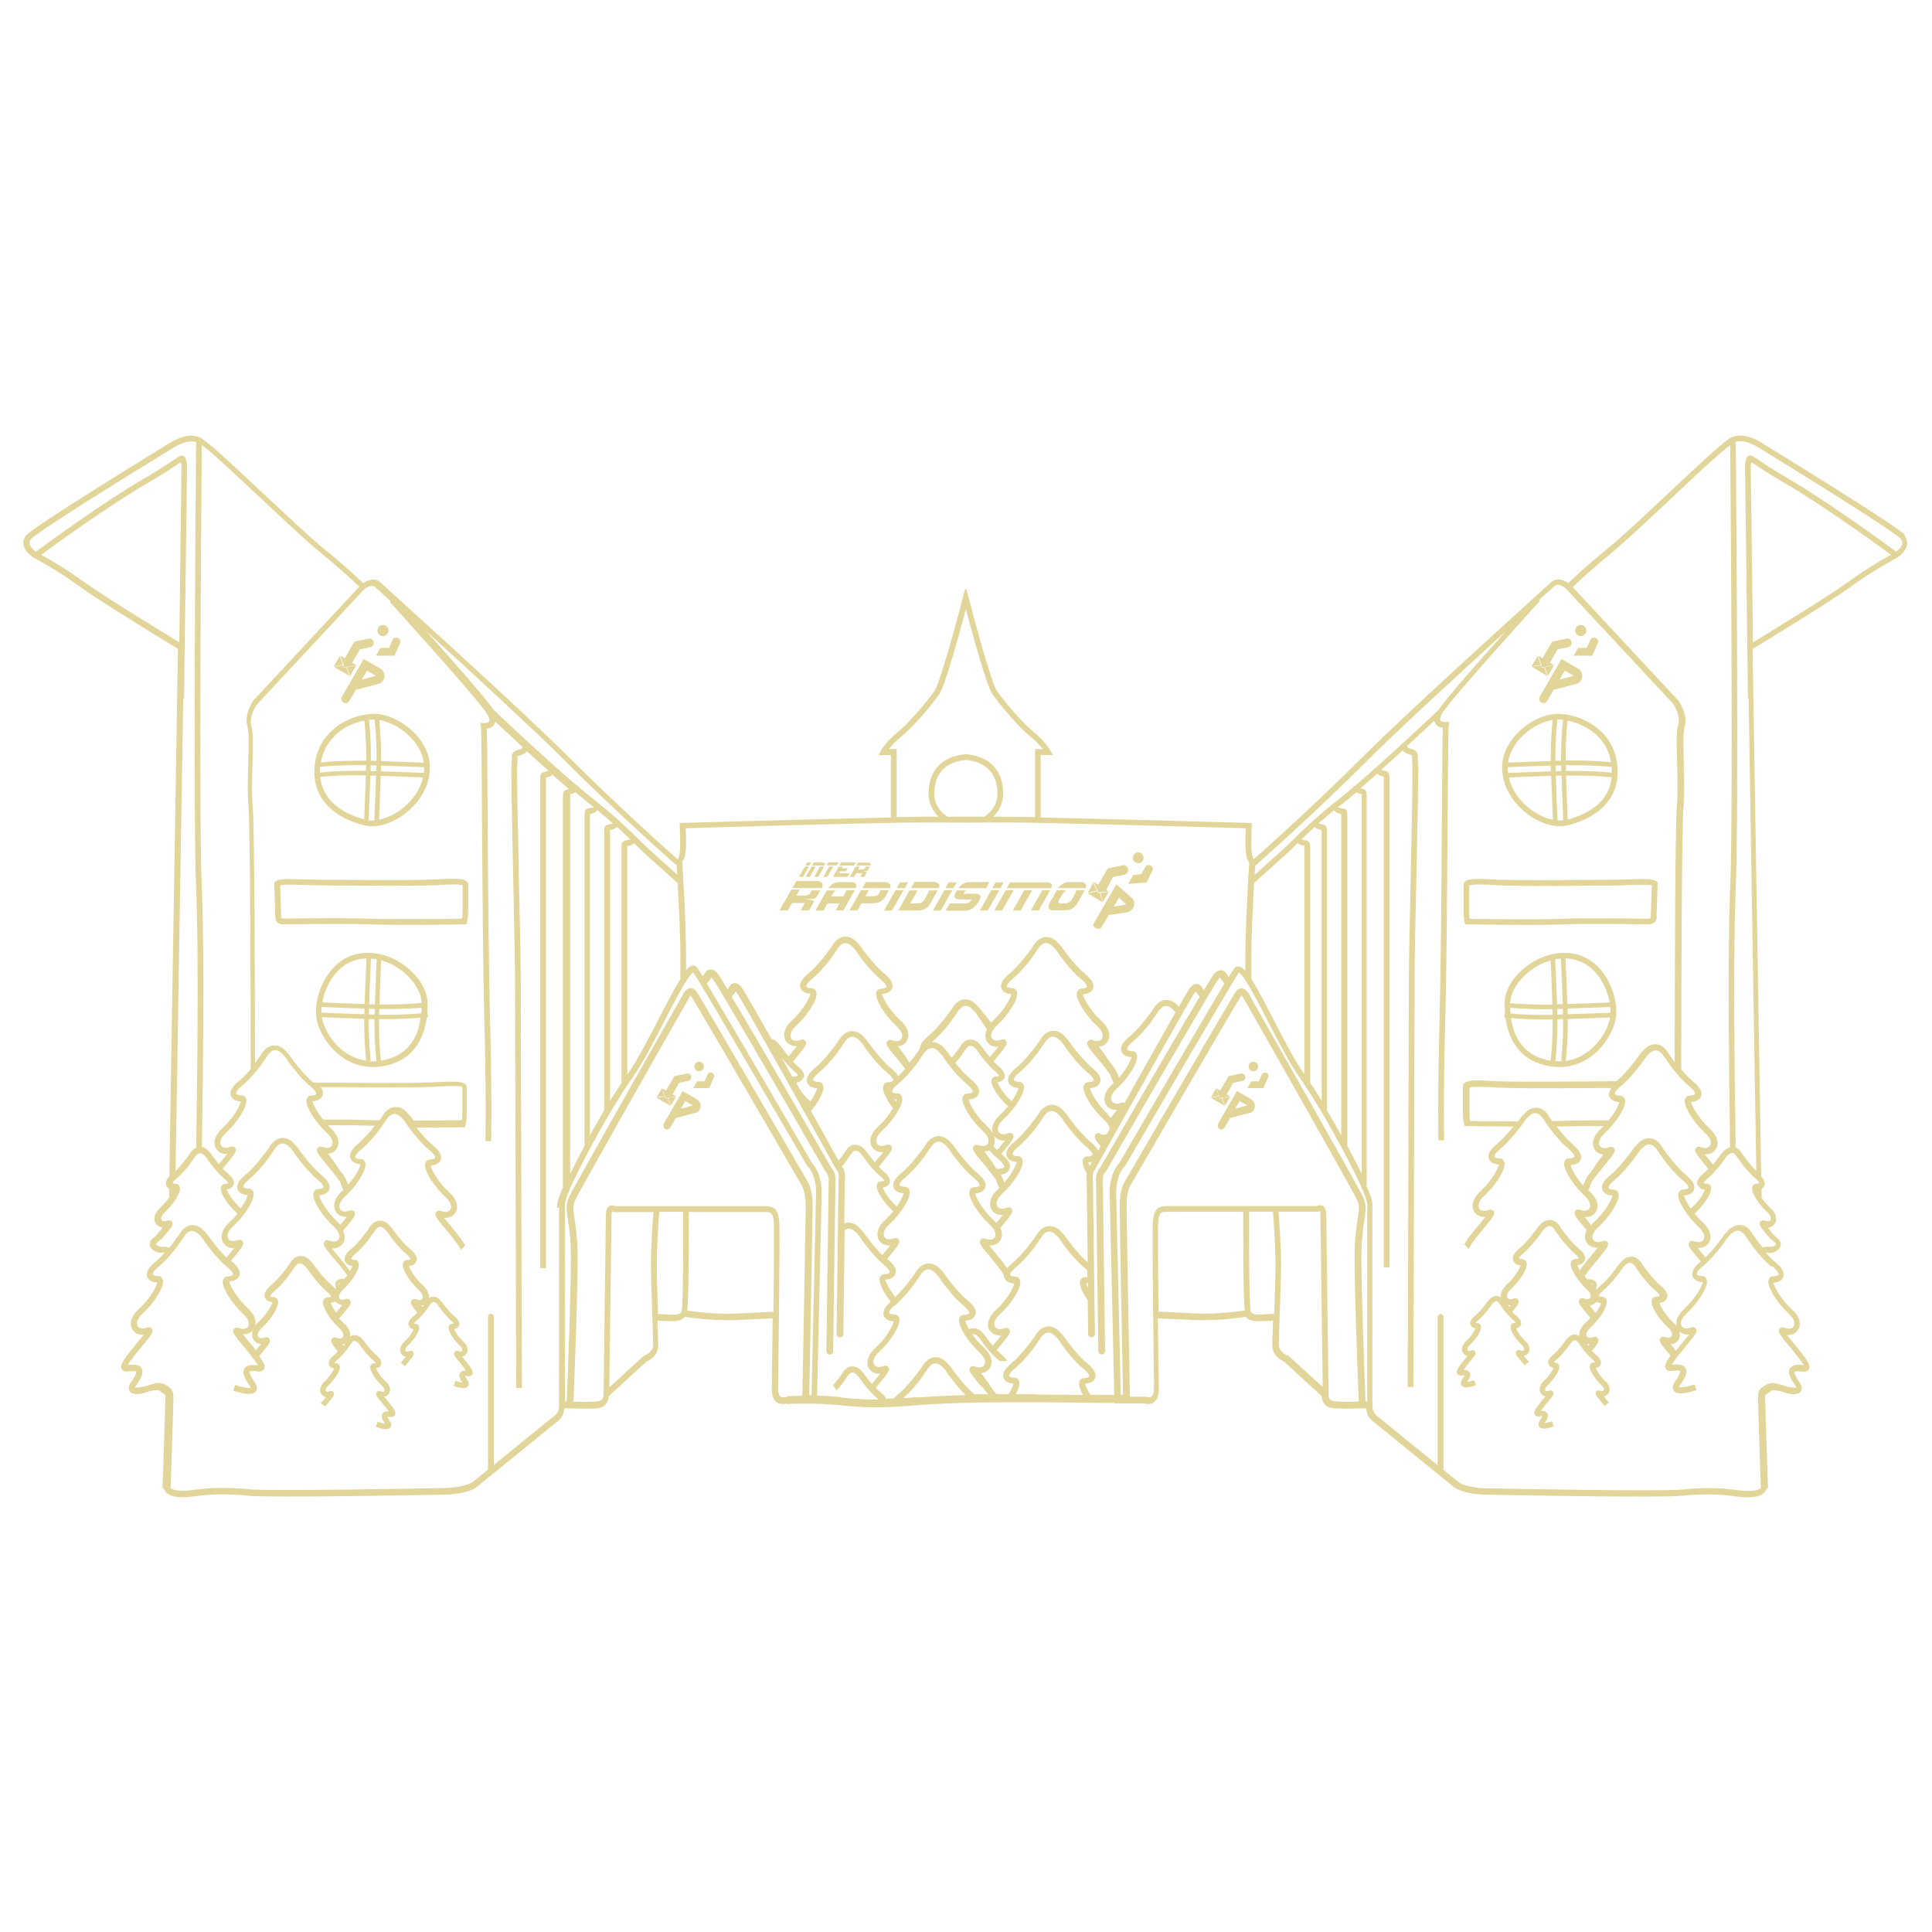 <?xml version="1.0" encoding="UTF-8"?>
<svg id="uuid-1ce4f5db-5475-4d63-90e0-9f5bb8ec78f3" data-name="Capa 2" xmlns="http://www.w3.org/2000/svg" viewBox="0 0 145.7 145.7">
  <defs>
    <style>
      .uuid-2c5f485e-7657-4473-9f0a-05d83862edbd {
        fill: #e2d599;
        stroke-width: 0px;
      }
    </style>
  </defs>
  <path class="uuid-2c5f485e-7657-4473-9f0a-05d83862edbd" d="m27.58,62.26c.16.03.32.05.49.05.75,0,1.6-.31,2.38-.88,1.11-.81,1.82-1.95,1.95-3.15.14-1.28-.47-2.27-1.01-2.86-.86-.95-2.13-1.59-3.16-1.59-.91,0-2.34.37-3.37,1.43-.78.81-1.18,1.88-1.15,3.09.09,3.18,3.71,3.88,3.87,3.91Zm.8-4.1c-.15,0-.29,0-.43-.01,0-.15,0-.29.01-.43.14,0,.28,0,.43.01,0,.14,0,.28-.01.43Zm3.59.08s0,.03,0,.05c-.6-.03-1.98-.08-3.24-.12,0-.15,0-.29.01-.43,1.28.04,2.67.1,3.25.12,0,.12,0,.25-.02.38Zm-.9-2.53c.37.41.78,1.03.89,1.81-.6-.03-1.96-.08-3.22-.12,0-.15,0-.3,0-.42,0-1.29-.11-2.36-.14-2.68.84.13,1.8.68,2.47,1.42Zm-2.36,2.8c1.23.04,2.57.09,3.19.12-.21.93-.82,1.81-1.7,2.45-.52.38-1.09.63-1.62.74.03-.56.09-2.02.13-3.31Zm-.49-4.25s.02,0,.03,0c.02.17.15,1.3.15,2.71,0,.13,0,.26,0,.41-.15,0-.29,0-.43-.01,0-.14,0-.28,0-.4,0-1.3-.11-2.38-.14-2.69.14-.02.28-.02.4-.02Zm-.29,4.23c.14,0,.28,0,.43.01-.04,1.33-.11,2.87-.13,3.37-.15.01-.29,0-.43,0,.02-.53.09-2.05.13-3.37Zm-2.77-2.93c.69-.71,1.57-1.08,2.32-1.22.03.32.14,1.36.14,2.63,0,.12,0,.25,0,.4-.27,0-.52,0-.73,0-1.21,0-2.24.08-2.69.13.12-.74.45-1.39.97-1.92Zm-1.01,2.27c.4-.04,1.46-.13,2.73-.13.21,0,.46,0,.73,0,0,.14,0,.28-.01.43-.27,0-.51,0-.72,0-1.27,0-2.33.09-2.75.13,0-.15,0-.29.01-.43Zm2.73.64c.21,0,.45,0,.71,0-.04,1.28-.1,2.74-.13,3.31-.31-.07-.94-.26-1.56-.63-1.05-.62-1.64-1.48-1.75-2.56.4-.04,1.46-.13,2.73-.13Z"/>
  <path class="uuid-2c5f485e-7657-4473-9f0a-05d83862edbd" d="m32.27,75.95l-.04-.34s0,0,0,0c0-.08,0-.13,0-.14-.06-.86-.65-1.81-1.57-2.54-1.07-.85-2.37-1.22-3.56-1.02-1.27.21-2.05,1.07-2.48,1.75-.69,1.08-.96,2.48-.68,3.47.25.88.99,2.15,2.29,2.86.59.32,1.24.48,1.91.48.45,0,.91-.07,1.38-.22,1.93-.6,2.51-2.31,2.67-3.52.06,0,.09,0,.09-.01l-.04-.34s0,0-.02,0c.01-.16.02-.3.02-.43.02,0,.04,0,.04,0Zm-3.52-3.53c.56.16,1.12.44,1.62.84.82.65,1.36,1.51,1.41,2.23h0s0,.06.01.15c-.51.04-1.42.11-2.47.11-.21,0-.45,0-.71,0,.04-1.29.11-2.77.13-3.33Zm-.92,3.65c.15,0,.29,0,.43.01,0,.15,0,.29-.01.43-.14,0-.28,0-.43-.01,0-.14,0-.28.01-.43Zm-3.57-.13c.61.03,1.97.08,3.23.12,0,.15,0,.29-.01.43-1.26-.04-2.64-.1-3.23-.12,0-.14,0-.28.01-.43Zm2.16,3.66c-1.18-.64-1.86-1.8-2.08-2.6-.03-.09-.04-.19-.06-.29.62.03,1.96.08,3.19.12,0,.15,0,.3,0,.42,0,1.4.12,2.53.15,2.74-.42-.06-.82-.19-1.2-.4Zm1.08-3.88c-1.23-.04-2.57-.09-3.19-.12.1-.59.33-1.2.66-1.72.38-.6,1.07-1.37,2.19-1.55.16-.03.32-.04.48-.05-.02.42-.1,2.04-.14,3.44Zm.26,4.3l.2-.03s-.15-1.21-.15-2.73c0-.13,0-.26,0-.41.15,0,.29,0,.43.01,0,.14,0,.28,0,.4,0,1.48.14,2.66.15,2.77-.22.02-.43.01-.64,0Zm.51-4.28c-.14,0-.28,0-.43-.01.04-1.41.12-3.03.14-3.44.14.01.28.03.43.05-.02.5-.09,2.05-.14,3.4Zm3.34,1.63c-.34,1.28-1.09,2.11-2.24,2.46-.22.07-.43.12-.64.15-.01-.09-.15-1.26-.15-2.73,0-.12,0-.25,0-.4.27,0,.52,0,.73,0,1.01,0,1.89-.06,2.41-.1-.03.19-.07.39-.12.6Zm.16-.95c-.51.04-1.41.11-2.45.11-.21,0-.46,0-.73,0,0-.14,0-.28.01-.43.27,0,.51,0,.72,0,1.05,0,1.96-.06,2.47-.11,0,.13,0,.27-.02.43Z"/>
  <path class="uuid-2c5f485e-7657-4473-9f0a-05d83862edbd" d="m32.58,66.33h-.26c-1.2.07-4.82.04-6.98.02-.65,0-1.17-.01-1.42-.01-.28,0-.62-.01-.98-.02-1.36-.05-1.97-.05-2.19.17l-.07.07.08,2.53c0,.07-.02.26.11.42.08.09.22.2.5.2.09,0,.31,0,.61,0,1.25-.02,3.84-.06,5.81,0,.82.03,1.89.04,2.96.04,2.13,0,4.23-.03,4.26-.04h.17s.04-.16.04-.16c0-.01.09-.35.09-.85v-1.98c0-.09-.04-.18-.11-.25-.26-.25-1-.22-2.63-.14Zm2.31,2.37c0,.25-.02.45-.04.58-.88.01-4.87.07-7.03,0-.83-.03-1.76-.04-2.66-.04-1.26,0-2.44.02-3.17.03-.3,0-.51,0-.6,0-.08,0-.14-.02-.17-.04-.02-.03-.02-.09-.02-.1v-.02s-.07-2.35-.07-2.35c.3-.07,1.23-.04,1.8-.02.36.01.7.03.99.03.24,0,.76,0,1.41.01,2.17.02,5.79.05,7.01-.01h.26c.96-.06,2.04-.12,2.29,0v1.93Z"/>
  <path class="uuid-2c5f485e-7657-4473-9f0a-05d83862edbd" d="m28.88,47.97c.23,0,.42-.19.42-.42s-.19-.42-.42-.42-.42.19-.42.42.19.42.42.42Z"/>
  <path class="uuid-2c5f485e-7657-4473-9f0a-05d83862edbd" d="m28.99,50.97c0-.12-.03-.24-.09-.34-.04-.08-.1-.14-.17-.19-.02-.01-.03-.02-.05-.03h0,0s-.01,0-.02,0l-.24-.14-.99-.57h0s0,0,0,0l-1.55,2.68-.07.12s-.02.03-.03.04h0s0,0,0,0c0,0,0,0,0,.01h0s0,0,0,0c-.02.04-.03.09-.03.14,0,.19.14.34.32.34.11,0,.2-.05.26-.14l.09-.15.41-.71,1.69-.45s.04,0,.06-.02h.02s0,0,0,0c.23-.09.4-.32.4-.6Zm-1.17.14l-.54.14.39-.67.2.11.47.27-.51.14Z"/>
  <path class="uuid-2c5f485e-7657-4473-9f0a-05d83862edbd" d="m25.91,50.16l.05.15.15-.02h.04s.71-.13.71-.13l-.3-.18.58-1.01.82-.17h0c.13-.04.23-.16.23-.32,0-.18-.14-.33-.3-.33-.03,0-.05,0-.08.01l-1.09.23h0s-.72,1.25-.72,1.25l-.33-.2.24.67v.04Z"/>
  <polygon class="uuid-2c5f485e-7657-4473-9f0a-05d83862edbd" points="25.63 49.47 25.17 50.25 25.86 50.13 25.63 49.47"/>
  <polygon class="uuid-2c5f485e-7657-4473-9f0a-05d83862edbd" points="26.4 50.98 26.86 50.19 26.16 50.31 26.4 50.98"/>
  <polygon class="uuid-2c5f485e-7657-4473-9f0a-05d83862edbd" points="26.12 50.32 25.98 50.34 25.94 50.35 25.93 50.31 25.87 50.17 25.17 50.28 26.36 50.98 26.12 50.32"/>
  <path class="uuid-2c5f485e-7657-4473-9f0a-05d83862edbd" d="m29.75,49.45s0,0,0,0h0s0,0,0,0c0,0,0,0,0,0l.35-.79.08-.18s0,0,0,0c0-.03.01-.06.01-.09,0-.17-.14-.31-.31-.31-.11,0-.21.06-.27.16,0,.02-.02.03-.02.05h0s-.03.07-.03.07l-.22.5s0,0,0,0h-.66s0,0,0,0l-.33.59s0,0,0,0h1.39Z"/>
  <path class="uuid-2c5f485e-7657-4473-9f0a-05d83862edbd" d="m52.72,80.79c.2,0,.36-.16.36-.36s-.16-.36-.36-.36-.36.16-.36.36.16.36.36.36Z"/>
  <path class="uuid-2c5f485e-7657-4473-9f0a-05d83862edbd" d="m52.59,82.92s-.03-.02-.04-.03h0,0s0,0-.01,0l-.21-.12-.85-.49h0s0,0,0,0l-1.34,2.32-.06.11s-.02.02-.02.04h0s0,0,0,0c0,0,0,0,0,.01h0s0,0,0,0c-.02.04-.03.08-.03.12,0,.16.12.3.28.3.09,0,.17-.05.22-.12l.08-.13.35-.61,1.46-.39s.03,0,.05-.01h.02s0,0,0,0c.2-.07.35-.28.35-.52,0-.11-.03-.21-.08-.29-.04-.07-.09-.12-.15-.17Zm-.78.57l-.46.12.33-.58.17.1.41.23-.44.12Z"/>
  <path class="uuid-2c5f485e-7657-4473-9f0a-05d83862edbd" d="m50.17,82.68l.04.13.13-.02h.03s.61-.11.61-.11l-.26-.15.5-.87.71-.15h0c.12-.03.2-.14.2-.27,0-.16-.12-.28-.26-.28-.02,0-.04,0-.07,0l-.94.2h0s-.63,1.08-.63,1.08l-.29-.17.21.58v.03Z"/>
  <polygon class="uuid-2c5f485e-7657-4473-9f0a-05d83862edbd" points="49.92 82.08 49.52 82.75 50.12 82.65 49.92 82.08"/>
  <polygon class="uuid-2c5f485e-7657-4473-9f0a-05d83862edbd" points="50.59 83.38 50.98 82.71 50.38 82.81 50.59 83.38"/>
  <polygon class="uuid-2c5f485e-7657-4473-9f0a-05d83862edbd" points="50.35 82.81 50.22 82.84 50.19 82.84 50.18 82.81 50.13 82.68 49.52 82.79 50.55 83.39 50.35 82.81"/>
  <path class="uuid-2c5f485e-7657-4473-9f0a-05d83862edbd" d="m53.6,80.89c-.1,0-.19.05-.23.13,0,.01-.01.03-.02.04h0s-.03.06-.03.06l-.19.43s0,0,0,0h-.57s0,0,0,0l-.28.51s0,0,0,0h1.2s0,0,0,0h0s0,0,0,0c0,0,0,0,0,0l.3-.68.07-.15h0s.01-.05.01-.08c0-.15-.12-.26-.26-.26Z"/>
  <path class="uuid-2c5f485e-7657-4473-9f0a-05d83862edbd" d="m143.67,40.35c-.61-.69-9.57-6.19-10.63-6.84-.12-.09-1.43-1-2.45-.53-.52.24-2.18,1.78-4.85,4.29-1.7,1.6-3.47,3.26-4.49,4.09-1.79,1.46-2.66,2.3-2.98,2.62-.34-.25-.89-.47-1.34-.03-.25.23-10.57,9.53-14.2,13.17-3.62,3.62-7.44,7.03-8.17,7.67-.05-.04-.12-.17-.16-.48-.08-.75,0-2.01,0-2.03v-.22s-.21,0-.21,0c-.11,0-10.31-.3-15.71-.41v-4.71h.92l-.17-.32s-.38-.69-1.26-1.4c-.83-.67-2.29-2.37-2.8-3.14-.41-.61-1.67-5.25-2.12-6.99l-.18-.7-.04.11-.04-.11-.18.7c-.45,1.74-1.72,6.38-2.12,6.99-.51.76-1.96,2.47-2.8,3.14-.88.71-1.25,1.37-1.26,1.4l-.17.32h.92v4.71c-5.4.11-15.6.41-15.71.41h-.22s.01.23.01.23c0,.01.08,1.28,0,2.03-.03.31-.11.44-.16.48-.73-.64-4.55-4.05-8.17-7.67-3.64-3.64-13.95-12.94-14.2-13.17-.44-.44-1-.22-1.34.03-.32-.32-1.19-1.17-2.98-2.62-1.02-.83-2.78-2.49-4.49-4.09-2.67-2.51-4.33-4.05-4.85-4.29-1.02-.46-2.32.44-2.45.53-1.06.65-10.02,6.14-10.63,6.84-.18.21-.26.45-.22.7.08.56.72.96.79,1.01h.01s1.81.96,3.41,2.14c1.52,1.12,6.61,4.22,7.44,4.72l-.65,39.79c-.23.24-.31.47-.24.67.04.11.12.19.22.25v.68c-.17.23-.38.49-.66.75-.51.47-.52.92-.35,1.19.11.17.29.28.51.31h0s-.03.05-.06.1c-.06.08-.13.15-.19.23-.06.07-.11.13-.15.19-.11.12-.22.23-.33.31-.22.17-.29.41-.18.63.12.26.46.45.8.45.05,0,.11,0,.16-.02.03,0,.06,0,.09,0,.02,0,.03,0,.04,0-.24.27-.5.53-.75.74-.5.41-.69.77-.58,1.09.11.3.45.42.75.43-.03.26-.52,1.22-1.39,2.01-.67.62-.68,1.2-.47,1.55.16.25.43.39.76.39.02,0,.05,0,.08,0-.14.18-.32.4-.49.6-.96,1.17-1.34,1.67-1.16,1.99.04.06.13.17.33.17.03,0,.07,0,.11,0,.15-.02.28-.03.39-.03.22,0,.26.05.26.05,0,0,.07.14-.36.75-.08.11-.32.46-.12.74.1.13.27.19.53.19.16,0,.34-.02.57-.08h.02s.02-.02.02-.02c.08-.03.5-.18.72-.18.08,0,.14,0,.19-.01.02,0,.05,0,.07,0,.03,0,.06,0,.17.09.1.07.18.12.24.16.15.09.15.09.15.38,0,.59-.21,6.6-.21,6.67v.09s.09,0,.09,0c.04.15.13.29.26.39.27.22.69.29,1.17.29.4,0,.83-.05,1.25-.11h.06c.69-.11,2.06-.17,3.65,0,1.71.17,14.04-.07,14.56-.08,1.95,0,2.61-.54,2.63-.56l5.97-4.85c.53-.33.64-.82.66-1.11.32.01.94.03,1.5.03.42,0,.81,0,1.05-.04.59-.07.79-.54.8-.9l2.86-2.62c.19-.08.87-.41.87-1.22,0-.3-.03-1.01-.06-1.86l.99.05s.09,0,.18,0c.25,0,.67-.05.89-.33.44.07,1.78.25,3.15.25.21,0,.42,0,.63-.01,1.35-.06,2.41-.11,2.85-.13-.02,1.93-.05,3.87-.07,5.34,0,.49.13.82.39,1,.28.19.6.12.72.08h.02v.05s1.89-.13,4,.08c1.09.11,1.86.16,2.7.16s1.77-.05,3.19-.16c2.8-.22,5.34-.22,8.85-.22,1.58,0,2.56.02,3.41.03.85.01,1.55.03,2.56.02v.04h2.24c.12.04.44.11.72-.08.26-.18.39-.51.39-1-.02-1.47-.05-3.41-.07-5.34.44.02,1.5.07,2.85.13.21,0,.42.01.63.01,1.36,0,2.71-.19,3.15-.25.22.29.64.33.89.33.09,0,.15,0,.18,0l.99-.05c-.03.84-.06,1.56-.06,1.86,0,.81.69,1.14.87,1.22l2.86,2.62c0,.36.2.82.8.9.24.03.64.04,1.05.04.57,0,1.18-.02,1.5-.03.02.3.13.78.66,1.11l5.97,4.85s.68.56,2.63.56c.52.01,12.85.26,14.56.08,1.59-.16,2.96-.1,3.65,0h.06c.42.07.85.12,1.25.12.48,0,.9-.07,1.17-.29.13-.1.22-.24.26-.39h.09s0-.09,0-.09c0-.06-.21-6.08-.21-6.67,0-.29,0-.29.15-.38.06-.04.15-.09.24-.16.1-.08.14-.09.17-.09.02,0,.04,0,.07,0,.05,0,.1.01.19.01.22,0,.63.15.72.18l.02.02h.02c.22.06.41.08.57.08.25,0,.43-.07.53-.19.2-.27-.04-.62-.12-.74-.42-.61-.36-.75-.36-.75,0,0,.04-.05.26-.05.11,0,.24.01.39.03.04,0,.07,0,.11,0,.2,0,.3-.11.33-.17.18-.32-.19-.83-1.16-1.99-.17-.2-.35-.42-.49-.6.03,0,.05,0,.08,0,.32,0,.6-.14.76-.39.22-.34.21-.93-.47-1.55-.87-.8-1.36-1.76-1.39-2.01.31-.01.65-.13.75-.43.11-.32-.08-.68-.58-1.09-.25-.2-.5-.46-.75-.74.01,0,.02,0,.04,0,.03,0,.06,0,.09,0,.05.01.1.02.16.02.34,0,.68-.19.8-.45.1-.22.04-.46-.18-.63-.1-.08-.21-.19-.33-.31-.05-.06-.1-.12-.15-.19-.06-.07-.12-.15-.19-.23-.04-.05-.06-.09-.06-.09h0c.22-.03.4-.14.51-.32.17-.27.17-.72-.35-1.19-.28-.26-.49-.52-.65-.75v-.68c.09-.06.17-.15.21-.25.07-.2,0-.43-.24-.67l-.65-39.79c.83-.5,5.92-3.6,7.44-4.72,1.6-1.18,3.4-2.12,3.41-2.13h.01c.07-.05.7-.45.79-1.01.04-.25-.04-.49-.22-.7Zm-22.14,1.34c1.03-.84,2.8-2.5,4.51-4.11,1.79-1.69,3.64-3.42,4.44-4.01.03,3.39.24,27.86,0,33.42-.21,4.88-.08,14.41-.02,18.48,0,.4.01.75.01,1.05-.27.06-.47.26-.57.39l-.1.1h0s-.26.4-.61.81c-.04-.05-.09-.11-.14-.17-.17-.2-.35-.42-.49-.6.03,0,.05,0,.08,0,.32,0,.6-.14.76-.39.22-.34.21-.93-.47-1.55-.87-.8-1.36-1.76-1.39-2.01.31-.01.65-.13.75-.43.11-.32-.08-.68-.58-1.09-.31-.25-.63-.59-.92-.93,0-5.84.04-18.39.17-19.83.08-.91.05-2.09.02-3.23-.03-1.2-.07-2.33.06-2.75.29-.95-.43-1.95-.46-2l-.02-.02-7.95-8.54c.31-.31,1.18-1.16,2.94-2.59Zm6.52,47.68c.07.19.26.32.52.35-.08.22-.38.81-.96,1.33-.04.03-.07.07-.1.1-.31-.46-.49-.85-.51-1,.31-.01.65-.13.75-.43.11-.32-.08-.68-.58-1.09-.7-.57-1.47-1.61-1.77-2.03-.24-.44-.54-.7-.9-.75-.05,0-.1-.01-.15-.01-.46,0-.8.34-.96.54l-.14.14h0s-.93,1.38-1.83,2.12c-.5.41-.69.77-.58,1.09.11.3.45.42.76.43-.02.24-.52,1.21-1.39,2.01-.08.07-.15.15-.21.22,0,0,0,0,0,0-.17-.2-.35-.42-.49-.6.03,0,.05,0,.08,0,.32,0,.6-.14.76-.39.22-.34.21-.93-.47-1.55-.04-.03-.07-.07-.11-.11.09-.1.13-.22.17-.36.02-.06.04-.14.08-.22.24-.36.68-.9.94-1.22.75-.9.92-1.13.76-1.34-.05-.07-.13-.11-.22-.11-.05,0-.12.01-.18.04-.1.04-.2.06-.3.06-.17,0-.3-.06-.37-.18-.12-.19-.08-.54.39-.97.41-.37.83-.88,1.12-1.36.24-.38.49-.9.37-1.21-.06-.15-.19-.24-.36-.24-.23,0-.36-.08-.38-.13,0,0-.06-.18.44-.58.62-.51,1.27-1.32,1.7-1.91h0s.24-.42.57-.65h.01s.02-.03.02-.03c.02-.01.03-.02.05-.03h0c.1-.06.19-.08.28-.08.03,0,.05,0,.08,0,.14.02.27.11.4.26l.04.04c.09.13.34.49.65.93h0c.5.65.95,1.13,1.35,1.46.5.41.44.58.44.58-.02.05-.15.13-.38.13-.17,0-.3.09-.36.24-.12.31.14.82.37,1.21.3.48.72.99,1.12,1.36.47.43.51.78.39.97-.07.11-.2.18-.37.18-.1,0-.2-.02-.3-.06-.07-.03-.13-.04-.18-.04-.09,0-.17.04-.22.11-.16.22.01.44.76,1.34.05.07.12.14.18.22-.12.13-.25.25-.38.36-.38.31-.53.6-.44.86Zm.12,5.63s.07.09.11.13c-.02.01-.03.03-.05.04-.5.41-.69.77-.58,1.09.11.3.45.42.76.43-.02.24-.52,1.21-1.39,2.01-.55.5-.66.98-.56,1.33-.07-.09-.15-.19-.26-.29-.62-.57-.98-1.23-1.05-1.48.29-.03.5-.17.57-.37.1-.28-.06-.59-.47-.92-.54-.44-1.14-1.25-1.37-1.58-.2-.36-.45-.57-.75-.62-.04,0-.08,0-.12,0-.39,0-.67.28-.8.45l-.11.11h0s-.72,1.07-1.43,1.65c-.11.09-.2.17-.27.26-.01-.02-.02-.04-.04-.05.08-.21.07-.37,0-.49-.1-.16-.31-.24-.66-.22-.07-.08-.13-.16-.19-.24.24-.36.69-.91.95-1.22.75-.9.92-1.13.76-1.34-.05-.07-.13-.11-.22-.11-.05,0-.12.01-.18.04-.1.04-.2.06-.3.06-.17,0-.3-.06-.37-.18-.09-.14-.09-.38.13-.68l.05-.03h-.01c.06-.09.14-.17.23-.25.41-.37.83-.88,1.12-1.36.24-.38.49-.9.37-1.21-.06-.15-.19-.24-.36-.24-.23,0-.36-.08-.38-.13,0,0-.06-.18.44-.58.62-.51,1.27-1.32,1.7-1.91h0s.24-.42.57-.65h.01s.02-.03.02-.03c.02-.01.03-.02.05-.03h0c.1-.06.19-.08.28-.08.03,0,.05,0,.08,0,.14.02.27.11.4.26l.04.04c.09.13.34.49.65.93h0c.5.65.95,1.13,1.35,1.46.5.41.44.58.44.58-.02.05-.15.13-.38.13-.17,0-.3.09-.36.24-.12.31.14.82.37,1.21.3.48.72.99,1.12,1.36.47.43.51.78.39.97-.07.11-.2.18-.37.18-.1,0-.2-.02-.3-.06-.07-.03-.13-.04-.18-.04-.09,0-.17.04-.22.11-.16.22.01.44.76,1.34Zm-1.55,5.36c.16.19.4.29.68.29.03,0,.05,0,.08,0-.14.18-.32.4-.49.6-.19.23-.36.43-.5.61-.03-.04-.06-.07-.09-.11-.1-.12-.21-.25-.3-.37.25-.02.45-.14.58-.33.11-.17.15-.41.05-.69Zm-6.22-2.19c.1.06.21.1.35.11-.04.14-.18.42-.41.74-.05-.07-.11-.14-.17-.21-.1-.12-.2-.24-.29-.36.22-.02.4-.12.53-.28Zm-.34-1.3s-.07-.07-.1-.1c.09.02.12.05.13.07,0,.01.02.04.02.07-.02-.02-.03-.03-.05-.05Zm-1.41-10.55c-.44-.36-.9-.9-1.26-1.36.18,0,.35,0,.5-.01.94-.03,2.03-.04,3.04-.03-.07.07-.14.14-.21.21-.67.62-.68,1.2-.47,1.55.14.22.38.36.66.39-.17.21-.49.63-.68.95-.1.17-.21.3-.31.43-.14.18-.28.35-.39.62l-.06.14c-.03.07-.06.14-.08.2-.58-.67-.91-1.34-.93-1.55.31-.01.65-.13.75-.43.11-.32-.08-.68-.58-1.09Zm2.71-3.64c.11.3.45.42.76.43-.02.18-.3.76-.8,1.38-.26,0-.52,0-.78,0-.9,0-1.83,0-2.66.04-.25,0-.52.01-.81.02-.07-.1-.13-.18-.18-.25-.24-.44-.54-.7-.9-.75-.05,0-.1-.01-.15-.01-.46,0-.8.34-.96.54l-.14.14h0s-.09.15-.24.35c-1.61,0-3.14-.02-3.64-.03-.02-.13-.04-.33-.04-.58v-1.93c.24-.11,1.33-.06,2.29,0h.26c1.22.07,4.84.04,7.01.02.48,0,.88,0,1.15,0-.18.24-.23.46-.16.66Zm-26.71-17.44s.02,0,.03,0h.05s.04-.05.04-.05c.47-.41,4.49-3.97,8.27-7.76,2.26-2.26,7.11-6.72,10.51-9.82-1.98,2.22-4.59,5.17-5.06,5.92-.29.28-3.86,3.65-6.33,5.76l-.07-.03s-.02.05-.02.1c-.39.33-.76.63-1.07.88-1.74,1.37-2.79,2.4-3.56,3.16-.29.28-.54.53-.75.72-.56.5-1.57,1.41-2.07,1.86.02-.32.03-.57.05-.75Zm9.56-7.18s0,.02,0,.03h-.02s.02-.02.03-.03Zm-2.98,2.91s-.08-.02-.13-.03c-.09-.02-.11-.05-.11-.05,0,.01,0,.02,0,.04l-.1-.04c.12-.1.25-.2.38-.3.3-.23.64-.52,1.01-.83.06.04.14.07.23.09.06.02.11.03.16.03,0,0,.02,0,.02,0,0,.05,0,.11,0,.18v28.46c-.28-.57-.65-1.3-1.08-2.11v-24.85c0-.36,0-.53-.37-.61Zm-1.51,1.2s-.08-.02-.14-.03c-.09-.02-.11-.05-.11-.05,0,.01,0,.02,0,.04l-.05-.02c.35-.31.74-.65,1.18-1.01.07.12.19.21.38.25.06.02.11.03.15.03,0,0,.02,0,.02,0,0,.05,0,.11,0,.18v24.06c-.34-.61-.7-1.25-1.08-1.89v-20.96c0-.36,0-.53-.37-.61Zm-1.29,1.2s-.08-.02-.13-.03c-.09-.02-.11-.05-.11-.05,0,.01,0,.02,0,.04l-.05-.02c.29-.28.62-.6,1.01-.95.07.09.19.16.34.19.06.02.11.03.16.03,0,0,.02,0,.02,0,0,.05,0,.11,0,.18v20.25c-.28-.46-.57-.91-.86-1.35v-17.69c0-.36,0-.53-.37-.61Zm-4.06,8.74c0-1.6.12-4,.21-5.58l.03.03s1.6-1.44,2.36-2.12c.22-.2.48-.45.77-.74.04-.04.09-.08.13-.13.07.08.18.14.33.18.06.02.11.03.15.03,0,0,.02,0,.02,0,0,.05,0,.11,0,.18v17.06s-.03-.04-.04-.06c-.72-1.03-1.54-2.61-2.33-4.15-.71-1.38-1.23-2.36-1.63-2.99v-1.73Zm-27.33-15.62c.18-.24.49-.59.94-.95.89-.71,2.36-2.45,2.88-3.23.43-.65,1.52-4.63,1.98-6.37.46,1.74,1.55,5.73,1.98,6.37.52.78,1.99,2.52,2.88,3.23.45.36.75.71.94.95h-.58v5.13c-.19,0-.38,0-.56-.01-.79-.01-1.66-.02-2.59-.02.39-.38.74-.94.74-1.75,0-1.7-.98-2.77-2.69-2.95v-.02s-.08,0-.12,0c-.04,0-.08,0-.12,0v.02c-1.71.18-2.69,1.24-2.69,2.95,0,.8.35,1.36.74,1.75-.93,0-1.81,0-2.59.02-.18,0-.36,0-.56.01v-5.13h-.58Zm7.19,5.1c-.45,0-.92,0-1.39,0-.47,0-.94,0-1.39,0-.45-.29-.99-.83-.99-1.75,0-1.5.84-2.39,2.38-2.53,1.53.14,2.38,1.03,2.38,2.53,0,.92-.54,1.46-.99,1.75Zm-22.53,2.75c.07-.6.03-1.47.01-1.88,1.63-.05,11.84-.35,16.47-.42,1.32-.02,2.88-.02,4.53,0h0s.08,0,.12,0c.04,0,.08,0,.12,0h0c1.65-.02,3.22-.02,4.53,0,4.63.08,14.84.38,16.47.42-.02.41-.05,1.28.01,1.88.04.32.12.55.25.7-.05.78-.29,4.75-.29,7.06v1.13c-.2-.23-.37-.34-.52-.35-.14,0-.26.05-.34.17-.06.09-.2.31-.39.63l-.1-.12c-.05-.11-.17-.33-.42-.38-.21-.04-.42.06-.62.3-.07.09-.34.52-.74,1.19l-.08-.1c-.04-.11-.16-.32-.39-.36-.2-.04-.39.06-.58.29-.08.09-.39.62-.84,1.42-.17-.21-.49-.51-.93-.51-.05,0-.1,0-.15.01-.35.06-.66.31-.9.75-.3.42-1.07,1.46-1.77,2.03-.5.41-.69.77-.58,1.09.11.3.45.42.75.43-.02.21-.35.88-.93,1.55-.02-.06-.05-.13-.08-.2l-.06-.14c-.11-.26-.24-.44-.39-.62-.1-.13-.2-.26-.31-.43-.19-.31-.51-.73-.68-.95.28-.02.52-.16.66-.39.22-.34.21-.93-.47-1.55-.87-.8-1.37-1.77-1.39-2.01.31-.01.65-.13.76-.43.11-.32-.08-.68-.58-1.09-.9-.74-1.82-2.1-1.83-2.11h0s-.14-.15-.14-.15c-.16-.2-.49-.54-.96-.54-.05,0-.1,0-.15.01-.35.06-.66.31-.9.75-.3.42-1.07,1.46-1.77,2.03-.5.41-.69.77-.58,1.09.11.3.45.42.75.43-.03.26-.52,1.22-1.39,2.01-.05.04-.09.09-.13.13l-.92-1.13-.07-.07c-.16-.2-.49-.54-.96-.54-.05,0-.1,0-.15.01-.35.06-.66.31-.9.75-.3.42-1.07,1.46-1.77,2.03-.4.33-.61.63-.61.91-.05.07-.11.15-.15.24-.13.19-.36.49-.62.83-.07-.09-.13-.18-.2-.29-.19-.31-.51-.73-.68-.95.28-.02.52-.16.66-.39.22-.34.21-.93-.47-1.55-.87-.8-1.37-1.77-1.39-2.01.31-.01.65-.13.76-.43.11-.32-.08-.68-.58-1.09-.9-.74-1.82-2.1-1.83-2.11h0s-.14-.15-.14-.15c-.16-.2-.49-.54-.96-.54-.05,0-.1,0-.15.01-.35.06-.66.31-.9.75-.3.42-1.07,1.46-1.77,2.03-.5.41-.69.77-.58,1.09.11.3.45.42.75.43-.03.26-.52,1.22-1.39,2.01-.67.62-.68,1.2-.47,1.55.16.25.43.39.76.39.03,0,.05,0,.08,0-.14.18-.32.4-.49.6-.05.06-.09.11-.14.17-.35-.41-.61-.79-.61-.8h0s-.1-.11-.1-.11c-.1-.13-.31-.34-.58-.4-1.18-2.09-2.12-3.74-2.26-3.91-.18-.23-.38-.33-.58-.29-.24.04-.35.26-.39.36l-.08.1c-.4-.67-.67-1.1-.74-1.19-.2-.24-.41-.34-.62-.3-.25.05-.37.27-.42.38l-.1.12c-.19-.32-.33-.54-.39-.63-.08-.12-.21-.18-.34-.17-.16.01-.33.12-.52.35v-1.13c0-2.31-.24-6.28-.29-7.06.13-.15.21-.38.25-.7Zm31.31,21.15c-.07-.03-.13-.04-.18-.04-.09,0-.17.04-.22.11-.13.18-.04.36.39.89-.06.12-.13.23-.19.33-.09-.21-.27-.43-.56-.66-.9-.74-1.82-2.1-1.83-2.11h0s-.14-.15-.14-.15c-.16-.2-.49-.54-.96-.54-.05,0-.1,0-.15.01-.35.06-.66.31-.9.75-.3.42-1.07,1.46-1.77,2.03-.5.41-.69.77-.58,1.09.11.3.45.42.75.43-.02.21-.35.88-.93,1.55-.02-.06-.05-.13-.08-.2l-.06-.14c-.04-.1-.08-.18-.13-.26.28-.03.58-.15.67-.43.11-.32-.08-.68-.58-1.09-.02-.01-.03-.03-.05-.04.04-.05.08-.09.11-.13.75-.9.92-1.13.76-1.34-.05-.07-.13-.11-.22-.11-.05,0-.12.01-.18.04-.1.04-.2.06-.3.06-.17,0-.3-.06-.37-.18-.12-.19-.08-.54.39-.97.41-.37.83-.88,1.12-1.36.24-.38.49-.9.37-1.21-.06-.15-.19-.24-.36-.24-.23,0-.36-.08-.38-.13,0,0-.06-.18.44-.58.4-.33.85-.81,1.35-1.45h0c.31-.45.56-.81.65-.94l.04-.04c.13-.15.26-.24.4-.26.02,0,.05,0,.08,0,.09,0,.18.03.28.08h0s.03.02.05.04l.02.02h.01c.33.24.57.65.57.66h0c.43.6,1.07,1.41,1.7,1.92.5.41.44.58.44.58-.02.05-.15.13-.38.13-.17,0-.3.09-.36.24-.12.31.14.82.37,1.21.3.48.72.99,1.12,1.36.09.08.17.16.23.24h-.01s.05.05.05.05c.12.17.17.32.18.44-.07.13-.14.25-.21.37-.06.03-.14.05-.22.05-.1,0-.2-.02-.3-.06Zm.24.52s0,0,0,.01c0,0,0,0,0-.01,0,0,.01,0,.02,0Zm-1.22,1.19c-.17,0-.3.09-.36.24-.1.27.08.69.28,1.05-.02.14-.03.31,0,.51l.08,6.2c-.88-.75-1.75-2.04-1.76-2.05h0s-.14-.15-.14-.15c-.16-.2-.49-.54-.96-.54-.05,0-.1,0-.15.01-.35.06-.66.31-.9.75-.3.42-1.07,1.46-1.77,2.03-.16.13-.29.26-.39.39-.2-.28-.48-.64-.87-1.11-.17-.2-.35-.42-.49-.6.03,0,.05,0,.08,0,.32,0,.6-.14.76-.39.14-.22.18-.55,0-.93.03-.04.06-.08.09-.11.75-.9.92-1.13.76-1.34-.05-.07-.13-.11-.22-.11-.05,0-.12.01-.18.04-.1.04-.2.06-.3.06-.17,0-.3-.06-.37-.18-.12-.19-.08-.54.39-.97.41-.37.83-.88,1.12-1.36.24-.38.49-.9.37-1.21-.06-.15-.19-.24-.36-.24-.23,0-.36-.08-.38-.13,0,0-.06-.18.44-.58.4-.33.85-.81,1.35-1.45h0c.31-.45.56-.81.65-.94l.04-.04c.13-.15.26-.24.4-.26.02,0,.05,0,.08,0,.09,0,.18.03.28.08h0s.03.02.05.04l.02.02h.01c.33.24.57.65.57.66h0c.43.6,1.07,1.41,1.7,1.92.5.41.44.58.44.58-.02.05-.15.13-.38.13Zm.33.41c-.06.1-.11.19-.14.26-.01.01-.03.03-.05.05-.05-.12-.08-.21-.09-.27.09,0,.19-.02.28-.04Zm-.31,9.53c-.08-.17-.13-.3-.14-.37.04,0,.09,0,.13-.01v.38Zm-7.39,3.19c.16.25.43.39.76.39.02,0,.05,0,.08,0-.14.18-.32.4-.49.6-.05.06-.09.11-.14.17-.35-.41-.61-.79-.61-.8h0s-.1-.11-.1-.11c-.12-.16-.38-.41-.74-.41-.04,0-.08,0-.12,0-.08.01-.15.04-.22.07-.17-.3-.27-.53-.28-.64.31-.01.65-.13.76-.43.11-.32-.08-.68-.58-1.09-.9-.74-1.82-2.1-1.83-2.11h0s-.14-.15-.14-.15c-.16-.2-.49-.54-.96-.54-.05,0-.1,0-.15.01-.35.06-.66.31-.9.75-.26.37-.87,1.19-1.48,1.77-.47-.59-.73-1.14-.75-1.31.31-.01.65-.13.76-.43.11-.32-.08-.68-.58-1.09-.02-.01-.03-.03-.05-.04.04-.05.08-.09.11-.13.75-.9.92-1.13.76-1.34-.05-.07-.13-.11-.22-.11-.05,0-.12.01-.18.04-.1.04-.2.06-.3.06-.17,0-.3-.06-.37-.18-.12-.19-.08-.54.39-.97.41-.37.83-.88,1.12-1.36.24-.38.49-.9.37-1.21-.06-.15-.19-.24-.36-.24-.23,0-.36-.08-.38-.13,0,0-.06-.18.44-.58.4-.33.85-.81,1.35-1.45h0c.31-.45.56-.81.65-.94l.04-.04c.13-.15.26-.24.4-.26.02,0,.05,0,.08,0,.09,0,.18.03.28.08h0s.03.02.05.04l.02.02h.01c.33.24.57.65.57.66h0c.43.6,1.07,1.41,1.7,1.92.5.41.44.58.44.58-.02.05-.15.13-.38.13-.17,0-.3.09-.36.24-.12.31.14.82.37,1.21.3.48.72.99,1.12,1.36.09.08.17.16.23.24h-.01s.05.05.05.05c.21.3.22.53.13.68-.07.11-.2.18-.37.18-.1,0-.2-.02-.3-.06-.07-.03-.13-.04-.18-.04-.09,0-.17.04-.22.11-.16.22.01.44.76,1.34.28.34.79.95,1,1.31,0,.07,0,.14.03.21.11.3.45.42.75.43-.03.26-.52,1.22-1.39,2.01-.67.62-.68,1.2-.47,1.55Zm-.7,4.13c.15.18.36.43.55.68-.35,0-.68,0-1.02.01,0,0,0,0,0,0-.9-.74-1.82-2.1-1.83-2.11h0s-.14-.15-.14-.15c-.16-.2-.49-.54-.96-.54-.05,0-.1,0-.15.01-.35.06-.66.31-.9.75-.3.42-1.07,1.46-1.77,2.03-.14.11-.24.22-.34.32-.2.01-.39.02-.57.02-.07-.15-.2-.3-.4-.46-.13-.1-.26-.23-.38-.36.06-.08.13-.15.18-.22.75-.9.92-1.13.76-1.34-.05-.07-.13-.11-.22-.11-.05,0-.12.01-.18.04-.1.04-.2.06-.3.06-.17,0-.3-.06-.37-.18-.12-.19-.08-.54.39-.97.41-.37.83-.88,1.12-1.36.24-.38.49-.9.37-1.21-.06-.15-.19-.24-.36-.24-.23,0-.36-.08-.38-.13,0,0-.05-.17.4-.55,0,0,.02.02.02.03.11-.11.22-.21.33-.31,0,0,0,0-.01-.01.32-.31.67-.7,1.05-1.19h0c.31-.45.56-.81.65-.94l.04-.04c.13-.15.26-.24.4-.26.02,0,.05,0,.08,0,.09,0,.18.03.28.08h0s.03.02.05.04l.02.02h.01c.33.24.57.65.57.66h0c.43.6,1.07,1.41,1.7,1.92.5.41.44.58.44.58-.02.05-.15.13-.38.13-.17,0-.3.09-.36.24-.12.31.14.82.37,1.21.3.48.72.99,1.12,1.36.47.43.51.78.39.97-.07.11-.2.18-.37.18-.1,0-.2-.02-.3-.06-.07-.03-.13-.04-.18-.04-.09,0-.17.04-.22.11-.16.22.01.44.76,1.34Zm-10.44-16.52c.08-.09.16-.19.24-.3h0c.22-.32.4-.58.47-.67l.03-.03c.08-.1.16-.15.24-.16.01,0,.03,0,.04,0,.05,0,.1.01.16.04h0s.02.02.03.02l.03.02c.21.15.36.4.39.45h0c.31.43.78,1.02,1.23,1.39.25.21.29.32.29.34-.02.02-.09.05-.21.05-.15,0-.27.08-.32.21-.18.47.63,1.5,1.09,1.91.05.05.09.09.13.14-.17.21-.37.43-.6.64-.67.62-.68,1.2-.47,1.55.16.25.43.39.76.39.03,0,.05,0,.08,0-.14.18-.32.4-.49.6-.03.04-.06.08-.1.12-.76-.75-1.44-1.75-1.45-1.76h0s-.14-.15-.14-.15c-.16-.2-.49-.54-.96-.54-.05,0-.1,0-.15.01-.06,0-.11.03-.17.04l.04-3.26c.06-.57-.1-.9-.22-1.05Zm-2.9-6.66c.09-.26-.06-.54-.44-.86-.13-.1-.26-.23-.38-.36.06-.08.13-.15.18-.22.75-.9.92-1.13.76-1.34-.05-.07-.13-.11-.22-.11-.05,0-.12.01-.18.04-.1.04-.2.06-.3.06-.17,0-.3-.06-.37-.18-.12-.19-.08-.54.39-.97.41-.37.83-.88,1.12-1.36.24-.38.49-.9.37-1.21-.06-.15-.19-.24-.36-.24-.23,0-.36-.08-.38-.13,0,0-.06-.18.44-.58.4-.33.85-.81,1.35-1.45h0c.31-.45.56-.81.65-.94l.04-.04c.13-.15.26-.24.4-.26.02,0,.05,0,.08,0,.09,0,.18.03.28.08h0s.03.02.05.04l.02.02h.01c.33.24.57.65.57.66h0c.43.6,1.07,1.41,1.7,1.92.5.41.44.58.44.58-.02.05-.15.13-.38.13-.17,0-.3.09-.36.24-.12.31.14.82.37,1.21.3.48.72.99,1.12,1.36.47.43.51.78.39.97-.07.11-.2.18-.37.18-.1,0-.2-.02-.3-.06-.07-.03-.13-.04-.18-.04-.09,0-.17.04-.22.11-.16.22.01.44.76,1.34.16.19.38.46.59.73-.17.2-.35.39-.53.56-.09-.19-.27-.39-.53-.6-.9-.74-1.82-2.1-1.83-2.11h0s-.14-.15-.14-.15c-.16-.2-.49-.54-.96-.54-.05,0-.1,0-.15.01-.35.06-.66.31-.9.75-.3.42-1.07,1.46-1.77,2.03-.5.41-.69.77-.58,1.09.11.3.45.42.75.43-.02.15-.19.54-.51,1-.03-.03-.07-.07-.1-.1-.57-.53-.88-1.11-.96-1.33.26-.03.45-.16.52-.35Zm-.64-.11c-.08,0-.15.02-.21.06-.27-.48-.54-.97-.81-1.44.28.35.61.72.93.99.25.21.29.32.29.34-.02.02-.09.05-.21.05Zm14.46-2.61c.16.25.43.39.76.39.03,0,.05,0,.08,0-.14.18-.32.4-.49.6-.05.06-.09.11-.14.17-.35-.41-.61-.79-.61-.8h0s-.1-.11-.1-.11c-.12-.16-.38-.41-.74-.41-.04,0-.08,0-.12,0-.28.04-.51.23-.69.57-.12.17-.36.49-.62.8-.22-.29-.36-.49-.36-.5h0s-.14-.15-.14-.15c-.16-.2-.49-.54-.96-.54,0,0-.02,0-.03,0,.01-.01.02-.02.04-.03.4-.33.85-.81,1.35-1.45h0c.31-.45.56-.81.65-.94l.04-.04c.13-.15.26-.24.4-.26.02,0,.05,0,.08,0,.09,0,.18.03.28.08h0s.03.02.05.04l.02.02h.01c.19.15.35.34.45.48l.78,1.16c-.18.38-.14.71,0,.93Zm1.45,4.73c.05.05.09.09.13.14-.17.21-.37.43-.6.64-.61.56-.68,1.1-.52,1.45-.09-.19-.24-.39-.46-.59-.87-.8-1.37-1.77-1.39-2.01.31-.01.65-.13.76-.43.11-.32-.08-.68-.58-1.09-.42-.35-.85-.82-1.18-1.24.11-.13.23-.27.36-.43h0c.22-.32.4-.58.47-.67l.03-.03c.08-.1.16-.15.24-.16.01,0,.03,0,.04,0,.05,0,.1.01.16.04h.01s.02.02.03.02l.03.02c.21.15.36.4.39.45h0c.31.43.78,1.02,1.23,1.39.25.21.29.32.29.34-.02.02-.09.05-.21.05-.15,0-.27.08-.32.21-.18.47.63,1.5,1.09,1.91Zm-.6,3.32s-.06.08-.1.12c-.09-.09-.18-.19-.27-.28.12-.22.16-.53,0-.88,0,.02.02.04.03.06.16.25.43.39.76.39.03,0,.05,0,.08,0-.14.18-.32.4-.49.6Zm.44,1.4c-.02.05-.15.13-.38.13-.06,0-.12.01-.17.03-.09-.11-.17-.22-.26-.37-.19-.31-.51-.73-.68-.95.13-.01.25-.05.36-.1.23.25.46.48.69.67.5.41.44.58.44.58Zm-5.45-8.97c.09,0,.18.03.28.08h0s.03.02.05.04l.02.02h.01c.33.24.57.65.57.66h0c.43.6,1.07,1.41,1.7,1.92.5.41.44.58.44.58-.02.05-.15.13-.38.13-.17,0-.3.09-.36.24-.12.31.14.82.37,1.21.3.48.72.99,1.12,1.36.47.43.51.78.39.97-.07.11-.2.18-.37.18-.1,0-.2-.02-.3-.06-.07-.03-.13-.04-.18-.04-.09,0-.17.04-.22.11-.16.22.01.44.76,1.34.27.32.71.86.94,1.22.03.09.06.16.08.22.04.13.09.26.17.36-.04.04-.07.07-.11.11-.67.62-.68,1.2-.47,1.55.16.25.43.39.76.39.02,0,.05,0,.08,0-.14.18-.32.4-.49.6,0,0,0,0,0,0-.06-.07-.13-.15-.21-.22-.87-.8-1.37-1.77-1.39-2.01.31-.01.65-.13.76-.43.11-.32-.08-.68-.58-1.09-.9-.74-1.82-2.1-1.83-2.11h0s-.14-.15-.14-.15c-.16-.2-.49-.54-.96-.54-.05,0-.1,0-.15.01-.35.06-.66.31-.9.75-.3.42-1.07,1.46-1.77,2.03-.5.41-.69.77-.58,1.09.11.3.45.42.75.43-.02.15-.19.54-.51,1-.03-.03-.07-.07-.1-.1-.57-.53-.88-1.11-.96-1.33.26-.03.45-.16.52-.35.09-.26-.06-.54-.44-.86-.13-.1-.26-.23-.38-.36.06-.08.13-.15.18-.22.75-.9.92-1.13.76-1.34-.05-.07-.13-.11-.22-.11-.05,0-.12.01-.18.04-.1.04-.2.06-.3.06-.17,0-.3-.06-.37-.18-.12-.19-.08-.54.39-.97.41-.37.83-.88,1.12-1.36.24-.38.49-.9.37-1.21-.06-.15-.19-.24-.36-.24-.23,0-.36-.08-.38-.13,0,0-.04-.13.26-.42.06-.04.11-.08.16-.14,0,0,.02-.02.03-.02.4-.33.85-.81,1.35-1.45h0c.31-.45.56-.81.65-.94l.04-.04c.13-.15.26-.24.4-.26.02,0,.05,0,.08,0Zm-2.83,3.85c.06.01.13.02.19.02,0,.04-.02.1-.05.18-.05-.07-.09-.14-.14-.2Zm-5.75.15c.24-.38.49-.9.37-1.21-.06-.15-.19-.24-.36-.24-.23,0-.36-.08-.38-.13,0,0-.06-.18.44-.58.4-.33.85-.81,1.35-1.45h0c.31-.45.56-.81.65-.94l.04-.04c.13-.15.26-.24.4-.26.02,0,.05,0,.08,0,.09,0,.18.03.28.08h0s.03.02.05.04l.02.02h.01c.33.24.57.65.57.66h0c.43.6,1.07,1.41,1.7,1.92.46.37.45.55.44.58-.03.03-.06.05-.08.07-.06.03-.17.06-.3.06-.17,0-.3.09-.36.24-.12.31.14.82.37,1.21.1.17.22.34.35.51-.23.4-.61.92-1.11,1.37-.67.62-.68,1.2-.47,1.55.16.25.43.39.76.39.03,0,.05,0,.08,0-.14.18-.32.4-.49.6-.05.06-.09.11-.14.17-.35-.41-.61-.79-.61-.8h0s-.1-.11-.1-.11c-.12-.16-.38-.41-.74-.41-.04,0-.08,0-.12,0-.28.04-.51.23-.69.57-.1.14-.27.37-.47.62-.4-.71-1.17-2.12-2.08-3.74.19-.24.38-.48.52-.72Zm21.89,1.03c-.87-.8-1.37-1.77-1.39-2.01.31-.01.65-.13.76-.43.11-.32-.08-.68-.58-1.09-.9-.74-1.82-2.1-1.83-2.11h0s-.14-.15-.14-.15c-.16-.2-.49-.54-.96-.54-.05,0-.1,0-.15.01-.35.06-.66.31-.9.75-.3.42-1.07,1.46-1.77,2.03-.5.41-.69.77-.58,1.09.11.3.45.42.75.43-.02.15-.19.54-.51,1-.03-.03-.07-.07-.1-.1-.57-.53-.88-1.11-.96-1.33.26-.03.45-.16.52-.35.09-.26-.06-.54-.44-.86-.13-.1-.26-.23-.38-.36.06-.08.13-.15.18-.22.75-.9.92-1.13.76-1.34-.05-.07-.13-.11-.22-.11-.05,0-.12.01-.18.04-.1.04-.2.06-.3.06-.17,0-.3-.06-.37-.18-.12-.19-.08-.54.39-.97.41-.37.83-.88,1.12-1.36.24-.38.49-.9.37-1.21-.06-.15-.19-.24-.36-.24-.23,0-.36-.08-.38-.13,0,0-.06-.18.44-.58.4-.33.85-.81,1.35-1.45h0c.31-.45.56-.81.65-.94l.04-.04c.13-.15.26-.24.4-.26.02,0,.05,0,.08,0,.09,0,.18.03.28.08h0s.03.02.05.04l.02.02h.01c.33.24.57.65.57.66h0c.43.6,1.07,1.41,1.7,1.92.5.41.44.58.44.58-.02.05-.15.13-.38.13-.17,0-.3.09-.36.24-.12.31.14.82.37,1.21.3.48.72.99,1.12,1.36.47.43.51.78.39.97-.07.11-.2.18-.37.18-.1,0-.2-.02-.3-.06-.07-.03-.13-.04-.18-.04-.09,0-.17.04-.22.11-.16.22.01.44.76,1.34.27.32.71.86.94,1.22.03.09.06.16.08.22.04.13.09.26.17.36-.04.04-.07.07-.11.11-.67.62-.68,1.2-.47,1.55.16.25.43.39.76.39.03,0,.05,0,.08,0-.14.18-.32.4-.49.6,0,0,0,0,0,0-.06-.07-.13-.15-.21-.22Zm.63-.84c-.17,0-.3-.06-.37-.18-.12-.19-.08-.54.39-.97.41-.37.83-.88,1.12-1.36.24-.38.49-.9.37-1.21-.06-.15-.19-.24-.36-.24-.23,0-.36-.08-.38-.13,0,0-.06-.18.44-.58.4-.33.85-.81,1.35-1.45h0c.31-.45.56-.81.65-.94l.04-.04c.13-.15.26-.24.4-.26.02,0,.05,0,.08,0,.09,0,.18.03.28.08h0s.03.02.05.04l.02.02h.01c.13.1.24.22.34.33-1,1.75-2.52,4.46-3.84,6.84-.04-.02-.08-.03-.13-.03-.05,0-.12.01-.18.04-.1.04-.2.06-.3.06Zm-33.12-16.7c.09,1.58.21,3.98.21,5.58v1.73c-.4.63-.92,1.61-1.63,2.99-.79,1.54-1.61,3.12-2.33,4.15-.01.02-.03.04-.04.06v-17.06c0-.07,0-.14,0-.18,0,0,.02,0,.02,0,.04,0,.09-.02.16-.03.14-.04.25-.1.33-.18.04.04.09.09.13.13.29.29.55.54.77.74.77.68,2.35,2.11,2.36,2.12l.03-.03Zm-6.52-5.61c-.05.01-.1.02-.13.03-.37.07-.37.25-.37.61v24.85c-.43.81-.8,1.53-1.08,2.11v-28.46c0-.07,0-.14,0-.18,0,0,.02,0,.02,0,.04,0,.09-.02.16-.03.09-.02.16-.05.23-.09.37.31.71.59,1.01.83.13.1.26.2.38.3l-.1.04s0-.02,0-.04c0,0-.02.03-.11.05Zm-.08.64c0-.07,0-.14,0-.18,0,0,.02,0,.02,0,.04,0,.09-.02.15-.03.18-.05.31-.13.38-.25.44.36.83.7,1.18,1.01l-.05.02s0-.02,0-.04c0,0-.02.03-.11.05-.05.01-.1.02-.14.03-.37.07-.37.25-.37.61v20.96c-.38.64-.74,1.28-1.08,1.89v-24.06Zm1.51,1.2c0-.07,0-.14,0-.18,0,0,.02,0,.02,0,.04,0,.09-.02.16-.03.15-.04.26-.1.34-.19.39.35.72.67,1.01.95l-.05.02s0-.02,0-.04c0,0-.02.03-.11.05-.05.01-.1.02-.14.03-.37.07-.37.25-.37.61v17.69c-.29.44-.58.89-.86,1.35v-20.25Zm-3.38-5.36c3.79,3.79,7.8,7.35,8.27,7.76l.04.03h.05s.02.02.03.02c.01.18.03.44.05.75-.5-.45-1.51-1.36-2.07-1.86-.21-.19-.46-.44-.75-.72-.77-.76-1.82-1.79-3.56-3.16-.32-.25-.68-.55-1.07-.88,0-.05-.02-.09-.02-.1l-.07.03c-2.47-2.11-6.04-5.49-6.33-5.76-.47-.74-3.08-3.7-5.06-5.92,3.4,3.1,8.25,7.56,10.51,9.82Zm-1.14.65h-.02s0-.01,0-.02c0,0,.02.02.03.02Zm-26.29-24.51c.8.59,2.64,2.33,4.44,4.01,1.71,1.61,3.48,3.27,4.51,4.11,1.76,1.43,2.63,2.28,2.94,2.59l-7.95,8.54-.02.02s-.75,1.04-.46,2c.13.42.09,1.55.06,2.75-.03,1.14-.07,2.32.02,3.23.13,1.43.16,13.99.17,19.83-.29.34-.61.68-.92.93-.5.41-.69.77-.58,1.09.11.3.45.42.75.43-.03.26-.52,1.22-1.39,2.01-.67.62-.68,1.2-.47,1.55.16.25.43.39.76.39.03,0,.05,0,.08,0-.14.18-.32.4-.49.6-.05.06-.09.11-.14.17-.35-.41-.61-.79-.61-.8h0s-.1-.11-.1-.11c-.1-.13-.3-.33-.57-.39,0-.3,0-.65.01-1.05.06-4.07.19-13.6-.02-18.48-.24-5.56-.03-30.03,0-33.42Zm8.96,48.44c.28,0,.68,0,1.15,0,2.17.02,5.79.05,7.01-.01h.26c.96-.06,2.04-.12,2.29,0v1.93c0,.25-.02.45-.04.58-.5,0-2.03.03-3.64.03-.15-.21-.24-.34-.24-.34h0s-.14-.15-.14-.15c-.16-.2-.49-.54-.96-.54-.05,0-.1,0-.15.01-.35.06-.66.31-.9.75-.05.07-.11.16-.18.25-.29,0-.56-.01-.81-.02-.83-.03-1.76-.04-2.66-.04-.27,0-.53,0-.78,0-.5-.62-.78-1.2-.8-1.38.31-.01.65-.13.76-.43.07-.2.02-.42-.16-.66Zm2.28,5.39c.11.3.45.42.75.43-.02.21-.35.88-.93,1.55-.02-.06-.05-.13-.08-.2l-.06-.14c-.11-.26-.24-.44-.39-.62-.1-.13-.2-.26-.31-.43-.19-.31-.51-.73-.68-.95.28-.02.52-.16.66-.39.22-.34.21-.93-.47-1.55-.07-.07-.14-.14-.21-.21,1.01,0,2.1,0,3.04.03.16,0,.33,0,.5.01-.36.46-.82,1-1.26,1.36-.5.41-.69.77-.58,1.09Zm-2.56-4.89c-.02.05-.15.13-.38.13-.17,0-.3.09-.36.24-.12.31.14.82.37,1.21.3.48.72.99,1.12,1.36.47.43.51.78.39.97-.07.11-.2.18-.37.18-.1,0-.2-.02-.3-.06-.07-.03-.13-.04-.18-.04-.09,0-.17.04-.22.11-.16.22.01.44.76,1.34.27.32.71.86.94,1.22.03.09.06.16.08.22.04.13.09.26.17.36-.04.04-.07.07-.11.11-.67.62-.68,1.2-.47,1.55.16.25.43.39.76.39.03,0,.05,0,.08,0-.14.18-.32.4-.49.6,0,0,0,0,0,0-.06-.07-.13-.15-.21-.22-.87-.8-1.37-1.77-1.39-2.01.31-.01.65-.13.76-.43.11-.32-.08-.68-.58-1.09-.9-.74-1.82-2.1-1.83-2.11h0s-.14-.15-.14-.15c-.16-.2-.49-.54-.96-.54-.05,0-.1,0-.15.01-.35.06-.66.31-.9.75-.3.42-1.07,1.46-1.77,2.03-.5.41-.69.77-.58,1.09.11.3.45.42.75.43-.02.15-.19.54-.51,1-.03-.03-.07-.07-.1-.1-.57-.53-.88-1.11-.96-1.33.26-.03.45-.16.52-.35.09-.26-.06-.54-.44-.86-.13-.1-.26-.23-.38-.36.06-.08.13-.15.18-.22.75-.9.92-1.13.76-1.34-.05-.07-.13-.11-.22-.11-.05,0-.12.01-.18.04-.1.04-.2.06-.3.06-.17,0-.3-.06-.37-.18-.12-.19-.08-.54.39-.97.41-.37.83-.88,1.12-1.36.24-.38.49-.9.37-1.21-.06-.15-.19-.24-.36-.24-.23,0-.36-.08-.38-.13,0,0-.06-.18.44-.58.4-.33.85-.81,1.35-1.45h0c.31-.45.56-.81.65-.94l.04-.04c.13-.15.26-.24.4-.26.02,0,.05,0,.08,0,.09,0,.18.03.28.08h0s.03.02.05.04l.02.02h.01c.33.24.57.65.57.66h0c.43.6,1.07,1.41,1.7,1.92.5.41.44.58.44.58Zm1.36,12.49c.26.32.71.86.95,1.22-.06.08-.12.16-.19.24-.34-.01-.55.06-.66.22-.08.13-.08.28,0,.49-.01.02-.03.04-.04.05-.07-.08-.16-.17-.27-.26-.71-.58-1.42-1.63-1.43-1.64h0s-.11-.12-.11-.12c-.13-.17-.41-.45-.8-.45-.04,0-.08,0-.12,0-.3.05-.55.25-.75.62-.24.33-.83,1.14-1.37,1.58-.41.34-.57.65-.47.92.07.21.29.34.57.37-.07.25-.43.91-1.05,1.48-.11.1-.19.19-.26.29.1-.35-.01-.83-.56-1.33-.87-.8-1.37-1.77-1.39-2.01.31-.01.65-.13.76-.43.11-.32-.08-.68-.58-1.09-.02-.01-.03-.03-.05-.04.04-.05.08-.09.11-.13.75-.9.92-1.13.76-1.34-.05-.07-.13-.11-.22-.11-.05,0-.12.01-.18.04-.1.04-.2.06-.3.06-.17,0-.3-.06-.37-.18-.12-.19-.08-.54.39-.97.41-.37.83-.88,1.12-1.36.24-.38.49-.9.37-1.21-.06-.15-.19-.24-.36-.24-.23,0-.36-.08-.38-.13,0,0-.06-.18.44-.58.4-.33.85-.81,1.35-1.45h0c.31-.45.56-.81.65-.94l.04-.04c.13-.15.26-.24.4-.26.02,0,.05,0,.08,0,.09,0,.18.03.28.08h0s.03.02.05.04l.02.02h.01c.33.24.57.65.57.66h0c.43.6,1.07,1.41,1.7,1.92.5.41.44.58.44.58-.02.05-.15.13-.38.13-.17,0-.3.09-.36.24-.12.31.14.82.37,1.21.3.48.72.99,1.12,1.36.09.08.17.16.23.24h-.01s.05.05.05.05c.21.3.22.53.13.68-.07.11-.2.18-.37.18-.1,0-.2-.02-.3-.06-.07-.03-.13-.04-.18-.04-.09,0-.17.04-.22.11-.16.22.01.44.76,1.34Zm.33,1.91s0-.06.02-.07c.01-.02.05-.05.13-.07-.03.03-.07.07-.1.1-.02.02-.03.03-.05.05Zm.24,1.54c-.09.12-.2.24-.29.36-.06.07-.12.14-.17.21-.23-.32-.36-.6-.41-.74.14-.01.25-.05.35-.11.12.16.31.26.53.28Zm-6.7,2.6c.12.2.33.32.58.33-.1.12-.2.25-.3.37-.03.04-.06.07-.09.11-.14-.18-.31-.38-.5-.61-.17-.2-.35-.42-.49-.6.03,0,.05,0,.08,0,.28,0,.52-.11.68-.29-.1.28-.06.52.05.69ZM6.28,43.85c-1.24-.91-2.58-1.68-3.17-2.01,1.09-.8,5.18-3.77,7.97-5.38,1.18-.68,1.86-1.14,2.26-1.41.11-.07.21-.14.29-.19.01.07.03.15.06.24l-.17,13.34c-1.19-.73-5.83-3.56-7.23-4.59Zm7.55,8.82h.05s.23-17.63.23-17.63v-.03c-.04-.11-.06-.2-.07-.27-.03-.15-.06-.3-.21-.36-.17-.07-.3.02-.74.31-.4.27-1.06.72-2.23,1.4-2.96,1.71-7.37,4.93-8.16,5.52-.18-.14-.43-.38-.47-.62-.02-.12.02-.23.12-.35.43-.49,6.53-4.31,10.54-6.76h.01s1.08-.79,1.89-.55c-.02,2.22-.24,27.95,0,33.68.21,4.87.08,14.39.02,18.46,0,.42-.01.78-.01,1.08-.21.08-.39.26-.54.53-.18.25-.6.82-1.02,1.23l.58-35.64Zm-1.4,41.34c-.05,0-.11,0-.17.02-.02,0-.05,0-.07,0-.18,0-.37-.11-.41-.2,0-.02-.02-.05.06-.12.09-.07.18-.16.28-.25l.03.03.08-.1c.06-.08.12-.15.18-.21.54-.65.7-.84.55-1.05-.05-.07-.12-.1-.21-.1-.05,0-.1.01-.16.03-.06.03-.13.04-.19.04-.1,0-.17-.03-.21-.1-.07-.11-.04-.33.27-.61.46-.42,1.27-1.44,1.09-1.91-.05-.13-.17-.21-.32-.21-.12,0-.19-.03-.21-.05,0-.03.04-.14.29-.34.29-.24.62-.59.98-1.05h0c.22-.32.4-.58.47-.67l.03-.03c.08-.1.16-.15.24-.16.01,0,.03,0,.04,0,.05,0,.1.01.16.04h.01s.02.02.03.02l.03.02c.21.15.36.4.39.45h0c.31.43.78,1.02,1.23,1.39.25.21.29.32.29.34-.02.02-.09.05-.21.05-.15,0-.27.08-.32.21-.18.47.63,1.5,1.09,1.91.05.05.09.09.13.14-.17.21-.37.43-.6.64-.67.62-.68,1.2-.47,1.55.16.25.43.39.76.39.03,0,.05,0,.08,0-.14.18-.32.4-.49.6-.03.04-.06.08-.1.12-.76-.75-1.44-1.75-1.45-1.76h0s-.14-.15-.14-.15c-.16-.2-.49-.54-.96-.54-.05,0-.1,0-.15.01-.35.06-.66.31-.9.75-.15.21-.42.57-.73.96-.08-.05-.18-.09-.33-.09Zm29.73-2.97v15.06h0c-.01.2-.09.54-.47.77h-.01s-4.44,3.61-4.44,3.61v-11.18c0-.12-.1-.22-.22-.22s-.22.1-.22.22v11.53l-1.13.92s-.6.47-2.36.47c-.13,0-12.83.26-14.52.09-1.63-.16-3.04-.1-3.75,0h-.06c-.46.07-1.67.25-2.09-.08-.01-.01-.03-.02-.04-.03h.02s0-.09,0-.09c.02-.62.21-6.1.21-6.69,0-.54-.14-.71-.45-.9-.06-.03-.12-.07-.19-.12h-.01s-.01-.01-.01-.01c-.2-.07-.34-.1-.47-.1-.12,0-.22.03-.33.06-.05.01-.09.03-.15.04-.34.09-.59.17-.59.17-.22.05-.42.08-.57.08-.06,0-.1,0-.12-.01,0-.03.04-.1.11-.2.43-.61.54-.98.37-1.25-.11-.18-.33-.27-.66-.27-.11,0-.23,0-.37.03.16-.32.78-1.06,1.06-1.4.75-.9.92-1.13.76-1.34-.05-.07-.13-.11-.22-.11-.05,0-.12.01-.18.04-.1.04-.2.06-.3.06-.17,0-.3-.06-.37-.18-.12-.19-.08-.54.39-.97.41-.37.83-.88,1.12-1.36.24-.38.49-.9.37-1.21-.06-.15-.19-.24-.36-.24-.23,0-.36-.08-.38-.13,0,0-.06-.18.44-.58.4-.33.85-.81,1.35-1.45h0c.31-.45.56-.81.65-.94l.04-.04c.13-.15.26-.24.4-.26.02,0,.05,0,.08,0,.09,0,.18.03.28.08h0s.03.02.05.04l.04.03c.33.23.57.64.57.65h0c.43.6,1.07,1.41,1.7,1.92.5.41.44.58.44.58-.02.05-.15.13-.38.13-.17,0-.3.09-.36.24-.12.31.14.82.37,1.21.3.48.72.99,1.12,1.36.47.43.51.78.39.97-.07.11-.2.18-.37.18-.1,0-.2-.02-.3-.06-.07-.03-.13-.04-.18-.04-.09,0-.17.04-.22.11-.16.22.01.44.76,1.34.28.34.89,1.08,1.06,1.4-.14-.02-.26-.03-.37-.03-.33,0-.55.09-.66.27-.17.27-.06.64.37,1.25.07.11.1.17.11.2-.02,0-.06.01-.12.01-.11,0-.43-.02-.98-.2l-.08-.03-.14.43.08.03c.31.1.75.22,1.1.22.25,0,.43-.07.53-.19.2-.27-.04-.62-.12-.74-.42-.61-.36-.75-.36-.75,0,0,.04-.05.26-.05.11,0,.24.01.39.04.04,0,.07,0,.11,0,.2,0,.3-.11.33-.17.12-.21,0-.5-.36-.99.06-.07.11-.14.16-.19.58-.7.76-.91.6-1.13-.05-.07-.13-.11-.22-.11-.05,0-.11.01-.17.04-.07.03-.14.04-.21.04-.11,0-.19-.04-.24-.11-.08-.12-.04-.37.29-.68.62-.56,1.37-1.63,1.19-2.08-.05-.14-.19-.23-.34-.23-.14,0-.22-.04-.24-.06,0-.03.03-.15.32-.39.32-.26.68-.64,1.07-1.15h0c.24-.34.43-.62.51-.73l.03-.03c.09-.11.18-.17.27-.18.02,0,.03,0,.05,0,.06,0,.12.02.19.05h0s.02.02.03.03l.03.02c.23.16.4.44.43.49h0c.28.39.82,1.09,1.34,1.52.29.24.32.36.32.39-.02.02-.1.06-.24.06-.16,0-.29.09-.34.23-.18.45.57,1.52,1.19,2.08.34.31.37.56.3.68-.04.07-.13.11-.24.11-.07,0-.14-.01-.21-.04-.06-.02-.12-.04-.17-.04-.09,0-.17.04-.22.11-.14.2-.02.38.45.95-.12.13-.23.24-.33.32-.3.25-.42.48-.34.69.05.14.19.24.38.28-.07.18-.31.6-.7.96-.4.37-.4.73-.27.95.08.13.21.21.36.24-.05.07-.11.14-.17.2-.05.06-.22.27-.22.27l.11.08s.08.06.12.09l.1.08.08-.1c.05-.06.09-.11.13-.16.42-.51.54-.66.42-.83-.04-.06-.11-.09-.19-.09-.04,0-.08,0-.13.03-.05.02-.09.03-.13.03-.04,0-.1,0-.13-.06-.05-.08,0-.23.2-.42.35-.32.98-1.12.84-1.49-.04-.11-.15-.18-.27-.18-.05,0-.1,0-.12-.02.02-.03.06-.11.2-.22.22-.18.47-.45.75-.81.17-.24.31-.44.35-.5l.02-.02c.06-.07.11-.1.17-.11,0,0,.02,0,.03,0,.04,0,.07.01.12.03,0,0,.01,0,.02.01h.02c.15.12.27.31.29.34h0c.19.27.57.76.94,1.06.14.12.19.19.2.22-.02,0-.06.02-.12.02-.13,0-.23.07-.27.18-.14.37.48,1.17.84,1.49.2.19.25.34.2.42-.03.05-.09.06-.13.06s-.09,0-.13-.03c-.05-.02-.09-.03-.13-.03-.08,0-.14.03-.18.09-.13.18,0,.33.42.83.11.14.35.42.48.61-.01,0-.03,0-.04,0-.21,0-.35.06-.43.18-.14.22.02.5.19.75-.08,0-.22-.03-.43-.1l-.12-.04-.13.39.12.04c.17.06.42.13.62.13h0c.17,0,.28-.05.35-.14.1-.13.08-.3-.06-.5-.11-.16-.16-.25-.17-.3.01,0,.03,0,.05,0,.05,0,.12,0,.2.02.03,0,.05,0,.07,0,.15,0,.22-.08.25-.14.13-.22-.07-.5-.64-1.18-.05-.06-.11-.13-.17-.2.15-.03.28-.11.36-.24.14-.21.14-.58-.27-.95-.4-.36-.63-.77-.7-.96.19-.03.33-.13.38-.28.07-.21-.04-.44-.34-.69-.48-.4-.97-1.12-.98-1.13h0s-.08-.08-.08-.08c-.1-.12-.3-.32-.58-.32-.03,0-.06,0-.09,0-.09.01-.18.05-.26.11.04-.28-.07-.64-.48-1.01-.13-.12-.24-.24-.35-.35l.05-.06c.07-.08.13-.16.19-.23.57-.68.74-.89.58-1.1-.05-.07-.13-.11-.22-.11-.05,0-.1.01-.16.04-.07.03-.14.04-.2.04-.1,0-.19-.04-.23-.11-.07-.12-.04-.36.29-.66.6-.55,1.33-1.59,1.16-2.03-.05-.14-.18-.22-.33-.22-.14,0-.21-.04-.23-.06,0-.03.03-.14.31-.38.31-.25.66-.63,1.04-1.12h0c.24-.35.44-.63.5-.71l.03-.03c.09-.11.17-.16.27-.18.02,0,.03,0,.05,0,.06,0,.12.02.18.05h0s.02.02.03.03l.03.02c.22.16.39.42.42.48h0c.27.38.8,1.06,1.31,1.48.28.23.31.35.31.38-.02.02-.09.06-.23.06-.15,0-.28.08-.33.22-.17.44.56,1.48,1.16,2.03.33.3.36.54.29.66-.04.07-.12.11-.23.11-.06,0-.13-.01-.2-.04-.06-.02-.11-.04-.16-.04-.09,0-.17.04-.22.11-.14.19-.01.38.43.92-.12.13-.23.23-.32.31-.29.24-.41.47-.33.67.05.14.19.24.37.27-.07.18-.3.58-.68.93-.39.36-.39.71-.26.92.08.12.2.2.35.23-.05.06-.11.13-.16.19-.05.06-.16.2-.16.2l-.06.07.11.08s.08.06.11.09l.1.08.08-.1c.05-.06.09-.11.13-.16.41-.49.53-.64.41-.81-.04-.06-.11-.09-.18-.09-.04,0-.08,0-.13.03-.04.02-.09.03-.13.03s-.1,0-.13-.06c-.05-.07,0-.23.19-.41.34-.31.96-1.09.81-1.45-.04-.11-.15-.18-.27-.18-.05,0-.09,0-.11-.02.02-.03.06-.1.2-.21.22-.18.46-.44.73-.79.17-.23.3-.42.34-.49l.02-.02c.05-.07.11-.1.16-.11,0,0,.02,0,.03,0,.03,0,.07.01.11.03,0,0,.01,0,.02.01h.02c.15.12.26.3.28.33h0c.19.27.56.74.91,1.04.13.11.18.18.2.21-.02,0-.06.02-.11.02-.12,0-.23.07-.27.18-.14.36.47,1.14.81,1.45.2.18.24.33.19.41-.03.05-.08.06-.13.06s-.08,0-.13-.03c-.05-.02-.09-.03-.13-.03-.07,0-.14.03-.18.09-.13.17,0,.32.41.81.11.13.33.4.46.59-.01,0-.02,0-.04,0-.21,0-.34.06-.42.18-.13.21.01.49.18.73-.08,0-.22-.03-.41-.1l-.12-.04-.13.39.12.04c.17.06.41.12.61.12h0c.16,0,.28-.05.35-.14.1-.13.07-.29-.06-.49-.11-.15-.15-.24-.17-.29.01,0,.03,0,.05,0,.05,0,.12,0,.19.02.03,0,.05,0,.07,0,.15,0,.22-.08.25-.13.12-.22-.07-.49-.62-1.15-.05-.06-.11-.13-.16-.19.15-.03.27-.11.35-.23.13-.21.13-.56-.26-.92-.38-.35-.61-.75-.68-.93.18-.03.32-.13.37-.27.07-.2-.04-.43-.33-.67-.47-.39-.95-1.09-.96-1.1h0s-.08-.08-.08-.08c-.09-.12-.29-.32-.57-.32-.03,0-.06,0-.09,0-.09.01-.17.05-.25.1.04-.27-.07-.62-.47-.98-.62-.57-.95-1.21-1.03-1.43.28-.03.49-.16.56-.37.1-.27-.06-.57-.46-.9-.69-.57-1.38-1.59-1.39-1.6h0s-.11-.11-.11-.11c-.13-.17-.4-.44-.78-.44-.04,0-.08,0-.12,0-.29.05-.54.25-.73.6-.23.32-.81,1.11-1.34,1.54-.4.33-.56.63-.46.9.07.2.28.34.56.37-.03.08-.09.22-.18.38-.2-.28-.48-.64-.87-1.1-.17-.2-.35-.42-.49-.6.03,0,.05,0,.08,0,.32,0,.6-.14.76-.39.14-.22.18-.55,0-.93.03-.04.06-.08.09-.11.75-.9.92-1.13.76-1.34-.05-.07-.13-.11-.22-.11-.05,0-.12.01-.18.04-.1.04-.2.06-.3.06-.17,0-.3-.06-.37-.18-.12-.19-.08-.54.39-.97.41-.37.83-.88,1.12-1.36.24-.38.49-.9.37-1.21-.06-.15-.19-.24-.36-.24-.23,0-.36-.08-.38-.13,0,0-.06-.18.44-.58.4-.33.85-.81,1.35-1.45h0c.31-.45.56-.81.65-.94l.04-.04c.13-.15.26-.24.4-.26.02,0,.05,0,.08,0,.09,0,.18.03.28.08h0s.03.02.05.04l.02.02h.01c.33.24.57.65.57.66h0c.43.6,1.07,1.41,1.7,1.92.5.41.44.58.44.58-.02.05-.15.13-.38.13-.17,0-.3.09-.36.24-.12.31.14.82.37,1.21.3.48.72.99,1.12,1.36.47.43.51.78.39.97-.07.11-.2.18-.37.18-.1,0-.2-.02-.3-.06-.07-.03-.13-.04-.18-.04-.09,0-.17.04-.22.11-.16.22.01.44.76,1.34.31.37.88,1.06,1.05,1.4l.06.12.08-.1c.05-.06.12-.13.19-.19l.06-.05-.04-.07c-.18-.32-.52-.75-1.06-1.41-.17-.2-.35-.42-.49-.6.03,0,.05,0,.08,0,.32,0,.6-.14.76-.39.22-.34.21-.93-.47-1.55-.87-.8-1.37-1.77-1.39-2.01.31-.01.65-.13.76-.43.11-.32-.08-.68-.58-1.09-.46-.37-.91-.9-1.26-1.34,1.84,0,3.47-.03,3.5-.03h.17s.04-.16.04-.16c0-.01.09-.35.09-.85v-1.98c0-.09-.04-.18-.11-.25-.26-.25-1-.22-2.63-.14h-.26c-1.2.07-4.82.04-6.98.02-.65,0-1.17-.01-1.42-.01-.05,0-.11,0-.17,0-.9-.74-1.82-2.09-1.83-2.11h0s-.14-.15-.14-.15c-.16-.2-.49-.54-.96-.54-.05,0-.1,0-.15.01-.35.06-.66.31-.9.75-.1.14-.24.34-.42.57,0-6.05-.04-17.91-.17-19.33-.08-.88-.05-2.1-.02-3.18.04-1.29.07-2.4-.08-2.89-.21-.7.33-1.51.39-1.61l8.08-8.68s.55-.52.9-.17h0s.44.4,1.12,1.02l-.06.06c.07.07,6.66,7.34,7.33,8.43.17.27.23.49.17.59-.06.11-.3.13-.4.12l-.28-.02.06.28c.04.23.06,3.44.08,7.16.03,4.9.08,11,.17,14.66.17,6.54.09,9.43.09,9.45h.43s.08-2.91-.09-9.47c-.09-3.66-.14-9.75-.17-14.65-.03-3.91-.04-6.25-.07-6.99.18-.02.43-.1.56-.31.04-.07.07-.14.08-.22.48.45,1.22,1.14,2.06,1.92l-.06.06s.01.02.02.03c-.02.02-.07.05-.2.09-.5.14-.58.3-.57.66,0,.1,0,.22-.02.38-.05.34.02,3.8.13,9.03.06,3.06.13,5.96.13,7.01,0,2.47.09,30.78.09,31.07h.43c0-.29-.09-28.6-.09-31.07,0-1.06-.06-3.95-.13-7.02-.08-3.84-.18-8.63-.13-8.96.03-.2.02-.34.02-.45,0-.05,0-.12,0-.13,0,0,.05-.04.26-.1.22-.06.37-.16.45-.28.52.48,1.07.97,1.61,1.46,0,0-.03.03-.11.05-.05.01-.1.02-.13.03-.37.07-.37.25-.37.61v36.83h.43v-36.83c0-.07,0-.14,0-.18,0,0,.02,0,.02,0,.04,0,.09-.02.15-.03.14-.04.25-.09.32-.18.43.38.86.76,1.26,1.1-.04,0-.07.02-.1.02-.37.07-.37.25-.37.61v29.39c-.35.8-.49,1.33-.43,1.58Zm-16.12,10.29c-.04.05-.08.11-.13.17-.03-.04-.06-.08-.1-.12.08,0,.16-.02.23-.05Zm5.95-2.93s-.08.1-.12.16c-.03-.04-.06-.07-.09-.11.07,0,.14-.02.21-.05Zm10.74,7.29s-.09,0-.13,0v-14.77c-.02-.09.01-.51.67-1.89.79-1.66,2.62-5.18,4.46-7.8.74-1.05,1.56-2.65,2.36-4.2.77-1.49,1.82-3.52,2.2-3.7.69,1.02,8.5,14.46,8.58,14.59l.02.03.03.02s.7.64.62,2.24l-.34,15.01c-.06,0-.11,0-.17,0,.03-1.67.25-13.33.25-14.36,0-1.12-.33-1.69-.38-1.77-.36-.62-8.01-13.78-8.35-14.29-.17-.25-.36-.29-.5-.28-.35.04-.57.49-.64.65-.44.77-8.18,14.38-8.52,15.15-.23.52-.16,1-.05,1.72.07.5.17,1.13.2,2.01.08,1.95-.24,10.27-.3,11.62Zm6.47-6.34c.03.92.06,1.72.06,2.03,0,.61-.6.82-.63.83h-.04s-2.64,2.42-2.64,2.42l.17-12.93c0-.23.03-.33.05-.36.01,0,.02.01.03.02l.06.05h3.02c-.05.6-.19,2.59-.19,3.96,0,.97.06,2.65.11,4Zm2.19-.42c-.08.21-.52.23-.72.21l-1.04-.05c-.05-1.3-.1-2.83-.1-3.74,0-1.38.15-3.41.19-3.96h1.8c.01,2.84-.01,7.18-.12,7.54Zm6.94,0c-.43.02-1.5.07-2.88.13-1.43.07-3.05-.14-3.62-.22.12-1.17.12-5.62.11-7.44h5.76c.46,0,.57.06.65.67.04.33.02,3.5-.02,6.86Zm1,6.41h-.04s-.04.01-.04.01c0,0-.22.08-.37-.02-.13-.09-.2-.31-.2-.64,0-.49.17-11.98.08-12.68-.1-.79-.36-1.05-1.07-1.05h-11.29c-.11-.06-.27-.1-.41-.03-.3.14-.3.61-.3.76l-.17,13.42h0s0,.03,0,.03c0,0,.01.13-.03.26-.06.16-.18.25-.38.28-.38.05-1.22.04-1.86.03.06-1.4.38-9.66.3-11.65-.04-.91-.13-1.55-.21-2.07-.1-.68-.16-1.05.01-1.43.27-.6,5.68-10.16,8.51-15.12l.02-.03c.05-.13.15-.28.21-.33,0,0,.02.02.03.04.34.5,8.26,14.13,8.34,14.27h0s.3.49.3,1.51-.22,12.74-.25,14.36c-.7,0-1.14.04-1.15.04v.06s-.02,0-.02,0Zm4.11.02c-.64-.06-1.27-.1-1.82-.11l.34-15c.08-1.64-.58-2.4-.73-2.55-.42-.73-5.93-10.2-7.92-13.52l.24-.29.03-.04v-.04s.04-.06.06-.08c.02.01.06.04.13.12.31.37,5.25,8.88,8.49,14.51l.02.04.05.03s.22.24.16.8h0s-.17,12.67-.17,12.67c0,.14.11.26.25.26h0c.14,0,.26-.11.26-.25l.17-12.64c.08-.74-.19-1.09-.31-1.21-.73-1.26-5.38-9.32-7.5-12.88,0,0,0,0,0-.01l.22-.28.03-.04v-.04s.03-.03.03-.04c.02.02.04.04.08.08.28.35,4.64,8.16,7.5,13.32v.04s.06.03.06.03c.03.03.19.22.13.72h0s-.15,11.64-.15,11.64c0,.14.11.26.25.26h0c.14,0,.26-.11.26-.25l.1-7.84c.08-.06.16-.09.24-.11.02,0,.05,0,.08,0,.09,0,.18.03.28.08h0s.03.02.05.04l.04.03c.33.23.57.64.57.65h0c.43.6,1.07,1.41,1.7,1.92.5.41.44.58.44.58-.02.05-.15.13-.38.13-.17,0-.3.09-.36.24-.12.31.14.82.37,1.21.13.21.28.42.45.63-.46.39-.64.74-.53,1.05.11.3.45.42.75.43-.03.26-.52,1.22-1.39,2.01-.67.62-.68,1.2-.47,1.55.16.25.43.39.76.39.03,0,.05,0,.08,0-.14.18-.32.4-.49.6-.05.06-.09.11-.14.17-.35-.41-.61-.79-.61-.8h0s-.1-.11-.1-.11c-.12-.16-.38-.41-.74-.41-.04,0-.08,0-.12,0-.28.04-.51.23-.69.57-.13.18-.38.52-.67.85.03.03.05.06.08.09.07.1.14.2.19.31.13-.15.27-.32.42-.5h0c.22-.32.4-.58.47-.67l.03-.03c.08-.1.16-.15.24-.16.01,0,.03,0,.04,0,.05,0,.1.01.16.04h0s.02.02.03.02l.03.02c.21.15.36.4.39.45h0c.31.43.78,1.02,1.23,1.39.05.04.09.08.13.11h.37c-1.07.03-1.91-.02-3.2-.15Zm5.79,0c-.41.03-.77.06-1.11.08.38-.32.8-.79,1.27-1.38h0c.31-.45.56-.81.65-.94l.04-.04c.13-.15.26-.24.4-.26.02,0,.05,0,.08,0,.09,0,.18.03.28.08h0s.03.02.05.04l.02.02h.01c.33.24.57.65.57.66h0c.35.48.83,1.1,1.33,1.59-1.22.03-2.39.08-3.61.18Zm8.89-.22c-.53,0-1.03,0-1.52,0,.19-.35.35-.75.25-1-.06-.15-.19-.24-.36-.24-.23,0-.36-.08-.38-.13,0,0-.06-.18.44-.58.4-.33.85-.81,1.35-1.45h0c.31-.45.56-.81.65-.94l.04-.04c.13-.15.26-.24.4-.26.02,0,.05,0,.08,0,.09,0,.18.03.28.08h0s.03.02.05.04l.02.02h.01c.33.24.57.65.57.66h0c.43.6,1.07,1.41,1.7,1.92.5.41.44.58.44.58-.02.05-.15.13-.38.13-.17,0-.3.09-.36.24-.1.26.07.68.27,1.03-.05,0-.1,0-.15,0-.86-.01-1.84-.03-3.42-.03Zm4.11.04c-.25-.39-.39-.7-.4-.83.31-.01.65-.13.76-.43.11-.32-.08-.68-.58-1.09-.9-.74-1.82-2.1-1.83-2.11h0s-.14-.15-.14-.15c-.16-.2-.49-.54-.96-.54-.05,0-.1,0-.15.01-.35.06-.66.31-.9.75-.3.42-1.07,1.46-1.77,2.03-.5.41-.69.77-.58,1.09.11.3.45.42.75.43-.01.13-.14.42-.37.79-.32,0-.63,0-.93,0-.05-.07-.1-.14-.15-.2-.1-.13-.2-.26-.31-.43-.19-.31-.51-.73-.68-.95.28-.02.52-.16.66-.39.22-.34.21-.93-.47-1.55-.35-.32-.64-.67-.86-.99.01,0,.03,0,.04-.01.01,0,.03,0,.04,0,.05,0,.1.01.16.04h.01s.02.02.03.02l.03.02c.21.15.36.4.39.45h0c.31.43.78,1.02,1.23,1.39.05.04.09.08.13.11h.57c-.07-.15-.21-.31-.4-.47-.13-.1-.26-.23-.38-.36.06-.08.13-.15.18-.22.75-.9.92-1.13.76-1.34-.05-.07-.13-.11-.22-.11-.05,0-.12.01-.18.04-.1.04-.2.06-.3.06-.17,0-.3-.06-.37-.18-.12-.19-.08-.54.39-.97.41-.37.83-.88,1.12-1.36.24-.38.49-.9.37-1.21-.06-.15-.19-.24-.36-.24-.23,0-.36-.08-.38-.13,0,0-.06-.18.44-.58.4-.33.85-.81,1.35-1.45h0c.31-.45.56-.81.65-.94l.04-.04c.13-.15.26-.24.4-.26.02,0,.05,0,.08,0,.09,0,.18.03.28.08h0s.03.02.05.04l.02.02h.01c.33.24.57.65.57.66h0c.43.6,1.07,1.41,1.7,1.92.1.08.17.15.23.21v.49s-.1.02-.17.02c-.17,0-.3.09-.36.24-.12.31.14.82.37,1.21.06.09.12.19.19.28l.03,2.55c0,.14.12.25.26.25h0c.14,0,.26-.12.25-.26l-.15-11.63h0c-.05-.51.11-.7.13-.73l.05-.03v-.04c2.87-5.16,7.23-12.96,7.51-13.32.03-.04.06-.07.08-.08,0,.01.01.03.02.04v.04s.04.04.04.04l.22.28s0,0,0,.01c-2.12,3.56-6.77,11.62-7.5,12.88-.12.12-.39.47-.31,1.21l.17,12.64c0,.14.12.25.26.25h0c.14,0,.26-.12.25-.26l-.17-12.66h0c-.06-.57.13-.78.16-.81l.05-.03.02-.04c3.24-5.63,8.18-14.13,8.49-14.51.06-.08.11-.11.13-.12.02.02.03.05.04.08v.04s.04.04.04.04l.24.29c-1.99,3.32-7.5,12.8-7.92,13.52-.15.15-.81.92-.73,2.55l.34,14.95c-.72,0-1.28,0-1.85,0Zm8.02-6.13c-1.37-.07-2.45-.11-2.88-.13-.04-3.35-.06-6.53-.02-6.86.08-.61.18-.67.65-.67h5.76c0,1.82-.01,6.27.11,7.44-.57.08-2.19.29-3.62.22Zm5.83.03l-1.04.05c-.2.02-.64,0-.72-.21-.11-.35-.13-4.7-.12-7.54h1.8c.04.55.19,2.57.19,3.96,0,.91-.05,2.44-.1,3.74Zm1.03,3.13h-.04s-.63-.24-.63-.84c0-.31.03-1.11.06-2.03.05-1.35.11-3.02.11-4,0-1.37-.14-3.36-.19-3.96h3.02l.06-.05s.02-.01.03-.02c.02.03.05.13.05.36l.17,12.93-2.64-2.41Zm5.35,3.49c-.64.02-1.48.02-1.86-.03-.2-.03-.33-.11-.38-.28-.05-.13-.03-.26-.03-.26h0s0-.03,0-.03l-.17-13.42c0-.15,0-.62-.3-.76-.14-.07-.3-.03-.41.03h-11.29c-.71,0-.97.25-1.07,1.05-.09.7.08,12.19.08,12.68,0,.33-.07.55-.2.64-.15.1-.37.02-.37.02h-.04s-.04-.01-.04-.01h-1.17c-.02-1.18-.25-13.4-.25-14.46s.3-1.49.3-1.49h0c.08-.15,8-13.78,8.34-14.28.01-.02.02-.03.03-.04.06.05.15.2.21.33l.02.03c2.83,4.97,8.24,14.52,8.51,15.12.17.38.11.76.01,1.43-.08.52-.17,1.16-.21,2.07-.08,2,.24,10.25.3,11.65Zm.65-14.76v14.75s-.08,0-.13,0c-.05-1.35-.38-9.67-.3-11.62.04-.88.13-1.51.2-2.01.11-.72.18-1.2-.05-1.72-.34-.77-8.09-14.38-8.52-15.15-.07-.16-.29-.61-.64-.65-.13-.01-.33.02-.5.28-.34.52-7.99,13.67-8.35,14.29-.05.08-.38.65-.38,1.77,0,1.02.21,12.44.25,14.3-.06,0-.12,0-.17,0l-.34-14.96c-.08-1.61.61-2.24.62-2.24l.03-.02.02-.03c.08-.14,7.89-13.57,8.58-14.59.39.18,1.43,2.21,2.2,3.7.8,1.55,1.63,3.15,2.36,4.2,1.83,2.62,3.66,6.14,4.46,7.8.65,1.37.68,1.8.68,1.89v.02Zm30.58,4.59c.5.41.44.58.44.58-.02.05-.15.13-.38.13-.17,0-.3.09-.36.24-.12.31.14.82.37,1.21.3.48.72.99,1.12,1.36.47.43.51.78.39.97-.07.11-.2.18-.37.18-.1,0-.2-.02-.3-.06-.07-.03-.13-.04-.18-.04-.09,0-.17.04-.22.11-.16.22.01.44.76,1.34.28.34.89,1.08,1.06,1.4-.14-.02-.26-.03-.37-.03-.33,0-.55.09-.66.27-.17.27-.06.64.37,1.25.07.11.1.17.11.2-.02,0-.06.01-.12.01-.14,0-.35-.03-.57-.08,0,0-.25-.09-.59-.17-.06-.01-.11-.03-.15-.04-.11-.03-.21-.06-.33-.06-.13,0-.27.03-.47.1h-.01s-.01.01-.01.01c-.07.05-.13.09-.19.12-.31.18-.45.35-.45.9,0,.58.19,6.06.21,6.69v.09s.02,0,.02,0c-.01.01-.02.02-.04.03-.41.33-1.63.16-2.09.09h-.06c-.71-.11-2.13-.17-3.75,0-1.69.17-14.39-.08-14.52-.09-1.77,0-2.36-.46-2.36-.47l-1.13-.92v-11.53c0-.12-.1-.22-.22-.22s-.22.1-.22.22v11.18l-4.44-3.61h-.01c-.37-.24-.45-.58-.47-.78h0v-15.06c.06-.25-.08-.78-.43-1.58v-29.39c0-.36,0-.53-.37-.61-.03,0-.06-.01-.1-.02.4-.34.82-.72,1.26-1.1.07.08.18.14.32.18.06.02.11.03.16.03,0,0,.02,0,.02,0,0,.05,0,.11,0,.18v36.83h.43v-36.83c0-.36,0-.53-.37-.61-.04,0-.08-.02-.14-.03-.07-.02-.1-.04-.11-.05.54-.49,1.09-.98,1.61-1.46.08.13.23.22.45.28.21.06.25.09.26.1,0,.01,0,.08,0,.13,0,.11,0,.26.02.45.05.33-.05,5.11-.13,8.96-.06,3.07-.13,5.96-.13,7.02,0,2.47-.09,30.78-.09,31.07h.43c0-.28.09-28.6.09-31.07,0-1.05.06-3.94.13-7.01.11-5.23.18-8.69.13-9.03-.02-.16-.02-.28-.02-.38.01-.36-.07-.52-.57-.66-.13-.04-.18-.07-.2-.09,0-.01.02-.03.02-.03l-.06-.06c.84-.78,1.58-1.47,2.06-1.92.01.08.04.15.08.22.13.21.37.29.56.31-.03.74-.05,3.08-.07,6.99-.03,4.9-.08,11-.17,14.65-.17,6.56-.09,9.45-.09,9.48h.43s-.08-2.93.09-9.47c.1-3.66.14-9.76.17-14.66.03-3.72.05-6.93.08-7.16l.06-.28-.28.02c-.1,0-.34-.01-.4-.12-.06-.1,0-.32.17-.59.67-1.09,7.27-8.36,7.33-8.43l-.06-.06c.69-.62,1.1-1,1.12-1.02h0c.35-.36.86.12.9.16l8.08,8.68c.07.1.6.91.39,1.61-.15.49-.12,1.6-.08,2.89.03,1.08.06,2.3-.02,3.18-.13,1.42-.16,13.28-.17,19.33-.18-.23-.32-.43-.42-.57-.24-.44-.54-.7-.9-.75-.05,0-.1-.01-.15-.01-.46,0-.8.34-.96.54l-.14.14h0s-.92,1.37-1.83,2.11c-.06,0-.11,0-.17,0-.25,0-.76,0-1.42.01-2.16.02-5.78.05-6.98,0h-.26c-1.63-.1-2.37-.12-2.63.13-.07.07-.11.15-.11.25v1.98c0,.5.08.83.09.85l.04.16h.17s1.66.03,3.5.04c-.34.43-.8.96-1.26,1.34-.5.41-.69.77-.58,1.09.11.3.45.42.76.43-.02.24-.52,1.21-1.39,2.01-.67.62-.68,1.2-.47,1.55.16.25.43.39.76.39.03,0,.05,0,.08,0-.14.18-.32.4-.49.6-.54.65-.89,1.09-1.06,1.41l-.04.07.06.05c.08.06.14.12.19.19l.08.1.06-.12c.17-.34.74-1.03,1.05-1.4.75-.9.92-1.13.76-1.34-.05-.07-.13-.11-.22-.11-.05,0-.12.01-.18.04-.1.04-.2.06-.3.06-.17,0-.3-.06-.37-.18-.12-.19-.08-.54.39-.97.41-.37.83-.88,1.12-1.36.24-.38.49-.9.37-1.21-.06-.15-.19-.24-.36-.24-.23,0-.36-.08-.38-.13,0,0-.06-.18.44-.58.62-.51,1.27-1.32,1.7-1.91h0s.24-.42.57-.65h.01s.02-.03.02-.03c.02-.01.03-.02.05-.03h0c.1-.06.19-.08.28-.08.03,0,.05,0,.08,0,.14.02.27.11.4.26l.04.04c.09.13.34.49.65.93h0c.5.65.95,1.13,1.35,1.46.5.41.44.58.44.58-.02.05-.15.13-.38.13-.17,0-.3.09-.36.24-.12.31.14.82.37,1.21.3.48.72.99,1.12,1.36.47.43.51.78.39.97-.07.11-.2.18-.37.18-.1,0-.2-.02-.3-.06-.07-.03-.13-.04-.18-.04-.09,0-.17.04-.22.11-.16.22.01.44.76,1.34.03.03.06.07.09.11-.18.37-.13.7,0,.93.16.25.43.39.76.39.03,0,.05,0,.08,0-.14.18-.32.4-.49.6-.39.47-.67.82-.87,1.1-.09-.16-.15-.3-.18-.38.28-.03.48-.16.56-.37.1-.27-.06-.57-.46-.9-.53-.43-1.11-1.22-1.34-1.54-.19-.35-.44-.56-.73-.6-.04,0-.08,0-.12,0-.38,0-.65.27-.78.44l-.11.11h0s-.7,1.04-1.39,1.61c-.4.33-.56.63-.46.9.07.2.28.34.56.37-.08.23-.41.87-1.03,1.43-.39.36-.5.71-.47.98-.08-.05-.16-.09-.25-.1-.03,0-.06,0-.09,0-.28,0-.48.2-.57.32l-.08.07h0s-.48.72-.96,1.11c-.29.24-.41.47-.33.67.05.14.19.24.37.27-.07.18-.3.58-.68.93-.39.36-.39.71-.26.92.08.12.2.2.35.23-.05.06-.11.13-.16.19-.55.66-.74.93-.62,1.15.03.05.1.13.25.13.02,0,.04,0,.07,0,.08-.01.14-.02.19-.02.02,0,.04,0,.05,0-.02.05-.06.14-.17.29-.14.2-.16.36-.06.49.07.09.18.14.35.14h0c.2,0,.44-.07.61-.12l.12-.04-.13-.39-.12.04c-.19.06-.33.09-.41.1.17-.24.31-.52.18-.73-.08-.12-.21-.18-.42-.18-.01,0-.02,0-.04,0,.13-.19.36-.46.46-.59.41-.49.53-.64.41-.81-.04-.06-.11-.09-.18-.09-.04,0-.08,0-.13.03-.04.02-.09.03-.13.03s-.1,0-.13-.06c-.05-.07,0-.23.19-.41.34-.31.96-1.09.81-1.45-.04-.11-.15-.18-.27-.18-.05,0-.09,0-.11-.02.02-.03.06-.1.2-.21.36-.29.73-.77.91-1.03h0s.13-.22.28-.33h.02s.01-.02.02-.03c.04-.02.08-.03.11-.03,0,0,.02,0,.03,0,.05,0,.11.04.16.11l.02.02c.04.06.18.26.34.49.27.35.52.61.73.79.13.11.18.18.2.21-.02,0-.06.02-.11.02-.12,0-.23.07-.27.18-.14.36.47,1.14.81,1.45.2.18.24.33.19.41-.03.05-.08.06-.13.06s-.08,0-.13-.03c-.05-.02-.09-.03-.13-.03-.07,0-.14.03-.18.09-.13.17,0,.32.41.81.04.05.08.1.13.16l.08.1.1-.08s.08-.06.11-.09l.11-.08-.06-.07s-.11-.14-.16-.2c-.05-.06-.11-.13-.16-.19.15-.03.27-.11.35-.23.13-.21.13-.56-.26-.92-.38-.35-.61-.75-.68-.93.18-.03.32-.13.37-.27.07-.2-.04-.43-.33-.67-.1-.08-.21-.18-.32-.31.44-.54.57-.73.43-.92-.05-.07-.13-.11-.22-.11-.05,0-.1.01-.16.04-.07.03-.14.04-.2.04-.1,0-.19-.04-.23-.11-.07-.12-.04-.36.29-.66.6-.55,1.33-1.59,1.16-2.03-.05-.14-.18-.22-.33-.22-.14,0-.21-.04-.23-.06,0-.03.03-.14.31-.38.51-.42,1.04-1.1,1.31-1.47h0c.03-.06.2-.33.42-.49l.03-.02s.02-.01.03-.02h0c.06-.04.12-.06.18-.06.02,0,.03,0,.05,0,.09.01.18.07.27.18l.03.03c.06.09.25.37.5.71h0c.39.5.74.87,1.04,1.13.28.23.31.35.31.38-.02.02-.09.06-.23.06-.15,0-.28.08-.33.22-.17.44.56,1.48,1.16,2.03.33.3.36.54.29.66-.04.07-.12.11-.23.11-.06,0-.13-.01-.2-.04-.06-.02-.11-.04-.16-.04-.09,0-.17.04-.22.11-.15.21.02.42.58,1.1.06.07.12.14.19.23l.05.06c-.1.12-.22.24-.35.35-.41.37-.52.73-.48,1.01-.08-.06-.17-.09-.26-.11-.03,0-.06,0-.09,0-.29,0-.49.2-.58.32l-.08.08h0s-.5.74-.98,1.14c-.3.25-.42.48-.34.69.05.15.19.25.38.28-.07.19-.31.6-.7.96-.4.37-.4.73-.27.95.08.13.21.21.36.24-.06.07-.11.14-.17.2-.56.68-.76.96-.64,1.18.03.05.1.14.25.14.02,0,.05,0,.07,0,.08-.01.14-.02.2-.02.02,0,.04,0,.05,0-.02.05-.06.14-.17.3-.14.2-.16.37-.06.5.07.09.19.14.35.14h0c.2,0,.45-.07.62-.13l.12-.04-.13-.39-.12.04c-.2.07-.34.09-.43.1.17-.25.33-.53.19-.75-.08-.12-.22-.18-.43-.18-.01,0-.03,0-.04,0,.13-.2.37-.48.48-.61.42-.51.55-.66.42-.83-.04-.06-.11-.09-.18-.09-.04,0-.08,0-.13.03-.05.02-.09.03-.13.03-.04,0-.1,0-.13-.06-.05-.08,0-.23.2-.42.35-.32.98-1.12.84-1.49-.04-.11-.15-.18-.27-.18-.05,0-.1,0-.12-.02.02-.03.06-.11.2-.22.37-.3.74-.79.94-1.05h0s.14-.23.29-.34h.02s.01-.02.02-.03c.04-.02.08-.03.12-.03,0,0,.02,0,.03,0,.06,0,.11.05.17.11l.02.02c.05.07.18.26.35.5.28.36.53.63.75.81.14.12.19.19.2.22-.02,0-.06.02-.12.02-.13,0-.23.07-.27.18-.14.37.48,1.17.84,1.49.2.19.25.34.2.42-.03.05-.09.06-.13.06s-.09,0-.13-.03c-.05-.02-.09-.03-.13-.03-.08,0-.14.03-.18.09-.13.18,0,.33.42.83.04.05.08.1.13.16l.08.1.1-.08s.08-.06.12-.09l.11-.08s-.17-.21-.22-.27c-.05-.07-.11-.14-.17-.2.15-.03.28-.11.36-.24.13-.21.14-.58-.27-.95-.4-.36-.63-.78-.7-.96.19-.03.33-.13.38-.28.07-.21-.04-.44-.34-.69-.1-.08-.21-.19-.33-.32.47-.57.59-.75.45-.95-.05-.07-.13-.11-.22-.11-.05,0-.11.01-.17.04-.07.03-.14.04-.21.04-.11,0-.19-.04-.24-.11-.08-.12-.04-.37.3-.68.62-.56,1.37-1.63,1.19-2.08-.05-.14-.19-.23-.34-.23-.14,0-.22-.04-.24-.06,0-.03.03-.15.32-.39.52-.43,1.07-1.13,1.34-1.51h0c.03-.06.2-.34.43-.5l.03-.02s.02-.01.03-.02h0c.06-.04.13-.06.19-.06.02,0,.03,0,.05,0,.1.02.19.08.27.18l.03.03c.08.11.27.39.51.73h0c.4.51.76.9,1.07,1.16.3.24.32.36.32.39-.02.02-.1.06-.24.06-.16,0-.29.09-.34.23-.18.45.57,1.52,1.19,2.08.34.31.37.56.29.68-.04.07-.13.11-.24.11-.07,0-.14-.01-.21-.04-.06-.02-.12-.04-.17-.04-.09,0-.17.04-.22.11-.16.22.02.43.6,1.13.05.06.1.12.16.19-.36.49-.48.78-.36.99.04.06.13.17.33.17.03,0,.07,0,.11,0,.15-.02.28-.04.39-.04.22,0,.26.05.26.05,0,0,.07.14-.36.75-.08.11-.32.46-.12.74.1.13.27.19.53.19.35,0,.79-.12,1.1-.22l.08-.03-.14-.43-.08.03c-.55.18-.87.2-.98.2-.06,0-.1,0-.12-.01,0-.03.04-.1.11-.2.43-.61.54-.98.37-1.25-.11-.18-.33-.27-.66-.27-.11,0-.23,0-.37.03.16-.32.78-1.06,1.06-1.4.75-.9.92-1.13.76-1.34-.05-.07-.13-.11-.22-.11-.05,0-.12.01-.18.04-.1.04-.2.06-.3.06-.17,0-.3-.06-.37-.18-.12-.19-.08-.54.39-.97.41-.37.83-.88,1.12-1.36.24-.38.49-.9.37-1.21-.06-.15-.19-.24-.36-.24-.23,0-.36-.08-.38-.13,0,0-.06-.18.44-.58.62-.51,1.27-1.32,1.7-1.91h0s.24-.42.57-.65l.04-.03s.03-.02.05-.03h0c.1-.06.19-.08.28-.08.03,0,.05,0,.08,0,.14.02.27.11.4.26l.04.04c.09.13.34.49.65.93h0c.5.65.95,1.13,1.35,1.46Zm-19.76,2.92s-.06.07-.09.11c-.04-.05-.08-.11-.12-.16.07.02.14.04.21.05Zm5.74,2.88c.07.03.15.04.23.05-.03.04-.07.08-.1.12-.05-.06-.09-.12-.13-.17Zm13.02-12.11s-.09.05-.21.05c-.15,0-.27.08-.32.21-.18.47.63,1.5,1.09,1.91.3.28.33.5.27.61-.04.06-.11.1-.21.1-.06,0-.12-.01-.19-.04-.06-.02-.11-.03-.16-.03-.09,0-.16.04-.21.1-.15.2.01.4.55,1.05.05.06.11.14.18.21l.08.1.03-.03c.09.09.19.18.28.25.08.07.07.1.06.12-.04.1-.23.2-.41.2-.03,0-.05,0-.07,0-.06-.01-.12-.02-.17-.02-.15,0-.26.04-.33.09-.32-.38-.58-.75-.73-.96-.24-.44-.54-.7-.9-.75-.05,0-.1-.01-.15-.01-.46,0-.8.34-.96.54l-.14.14h0s-.68,1.02-1.45,1.77c-.03-.04-.06-.08-.1-.12-.17-.2-.35-.42-.49-.6.03,0,.05,0,.08,0,.32,0,.6-.14.76-.39.22-.34.21-.93-.47-1.55-.23-.21-.43-.43-.6-.64.04-.05.08-.09.13-.14.46-.42,1.27-1.44,1.09-1.91-.05-.13-.17-.21-.32-.21-.12,0-.19-.03-.21-.05,0-.03.04-.14.29-.34.45-.37.92-.96,1.23-1.38h0c.03-.06.18-.31.39-.45l.03-.02s.02-.01.03-.02h0c.06-.04.11-.05.16-.05.01,0,.03,0,.04,0,.09.01.17.07.24.16l.03.03c.06.09.24.35.47.66h0c.36.47.69.82.98,1.06.25.21.29.31.29.34Zm6.74-45.37c-1.4,1.03-6.04,3.87-7.23,4.59l-.17-13.34c.03-.1.04-.18.06-.24.08.05.18.12.29.19.4.27,1.08.73,2.26,1.41,2.79,1.61,6.88,4.58,7.97,5.38-.59.32-1.93,1.09-3.17,2.01Zm4.04-2.87c-.04.24-.29.49-.47.62-.79-.58-5.2-3.8-8.16-5.52-1.17-.68-1.83-1.13-2.23-1.4-.43-.29-.56-.38-.74-.31-.15.06-.18.21-.21.36-.01.07-.03.16-.06.27v.03s.22,17.63.22,17.63h.05s.58,35.64.58,35.64c-.42-.41-.84-.97-1.02-1.23-.15-.27-.33-.45-.54-.53,0-.3,0-.67-.01-1.08-.06-4.07-.19-13.59.02-18.46.25-5.73.02-31.46,0-33.68.81-.24,1.88.53,1.89.54h.01c4,2.46,10.11,6.28,10.54,6.77.1.11.14.23.12.35Z"/>
  <path class="uuid-2c5f485e-7657-4473-9f0a-05d83862edbd" d="m115.25,61.43c.78.57,1.64.88,2.38.88.17,0,.33-.02.49-.05.17-.03,3.79-.73,3.87-3.91.03-1.22-.36-2.29-1.15-3.09-1.03-1.06-2.46-1.43-3.37-1.43-1.04,0-2.31.64-3.16,1.59-.54.6-1.15,1.58-1.01,2.86.13,1.19.84,2.34,1.95,3.15Zm2.06-3.7c.15,0,.29,0,.43-.01,0,.14,0,.28.01.43-.14,0-.28,0-.43.01,0-.15,0-.29-.01-.43Zm2.48,3.44c-.62.37-1.25.55-1.56.63-.03-.57-.09-2.03-.13-3.31.26,0,.5,0,.71,0,1.27,0,2.33.09,2.73.13-.11,1.08-.69,1.94-1.75,2.56Zm1.77-2.9c-.42-.04-1.48-.13-2.75-.13-.21,0-.45,0-.72,0,0-.15,0-.29-.01-.43.27,0,.52,0,.73,0,1.28,0,2.34.09,2.73.13.01.14.02.28.01.43Zm-3.35-3.93c.75.15,1.63.52,2.32,1.22.52.54.84,1.18.97,1.92-.45-.04-1.48-.13-2.69-.13-.21,0-.46,0-.73,0,0-.14,0-.27,0-.4,0-1.27.1-2.32.14-2.63Zm-.75,7.53c-.02-.5-.09-2.03-.13-3.37.15,0,.29,0,.43-.01.04,1.32.11,2.84.13,3.37-.14.02-.28.02-.43,0Zm-.02-7.61s.02,0,.03,0c.12,0,.26,0,.4.02-.03.31-.14,1.38-.14,2.69,0,.12,0,.26,0,.4-.14,0-.28,0-.43.01,0-.15,0-.29,0-.41,0-1.41.13-2.54.15-2.71Zm-1.95,6.82c-.89-.64-1.49-1.52-1.7-2.45.62-.03,1.96-.08,3.19-.12.04,1.29.11,2.75.13,3.31-.53-.1-1.1-.36-1.62-.74Zm-.87-5.37c.66-.74,1.63-1.29,2.47-1.42-.03.32-.14,1.38-.14,2.68,0,.13,0,.27,0,.42-1.25.04-2.61.1-3.22.12.11-.78.52-1.39.89-1.81Zm2.33,2.03c0,.14,0,.28.01.43-1.26.04-2.64.1-3.24.12,0-.02,0-.03,0-.05-.01-.13-.02-.25-.02-.38.58-.03,1.97-.08,3.25-.12Z"/>
  <path class="uuid-2c5f485e-7657-4473-9f0a-05d83862edbd" d="m118.61,71.91c-1.18-.2-2.48.17-3.56,1.02-.93.73-1.52,1.68-1.57,2.54,0,.02,0,.07,0,.14,0,0,0,0,0,0l-.04.34s.01,0,.04,0c0,.13,0,.27.02.43,0,0-.02,0-.02,0l-.04.34s.03,0,.09.01c.16,1.2.74,2.91,2.67,3.52.47.14.93.22,1.38.22.67,0,1.32-.16,1.91-.48,1.29-.7,2.04-1.98,2.29-2.86.28-1,0-2.39-.68-3.47-.43-.68-1.21-1.53-2.48-1.75Zm-.74,4.6c-.15,0-.29,0-.43.01,0-.14,0-.28-.01-.43.14,0,.28,0,.43-.01,0,.15,0,.29.01.43Zm-3.96-1h0c.05-.74.59-1.59,1.41-2.24.5-.4,1.06-.68,1.62-.84.03.56.09,2.04.13,3.33-.26,0-.5,0-.71,0-1.05,0-1.96-.06-2.47-.11,0-.09,0-.14.01-.15Zm-.02.49c.52.04,1.43.11,2.47.11.21,0,.45,0,.72,0,0,.15,0,.29.01.43-.27,0-.52,0-.73,0-1.04,0-1.94-.06-2.45-.11-.01-.16-.02-.3-.02-.43Zm3.06,3.99c-.21-.03-.42-.08-.64-.15-1.15-.36-1.9-1.19-2.24-2.46-.05-.21-.09-.41-.12-.6.53.04,1.41.1,2.41.1.21,0,.46,0,.73,0,0,.14,0,.27,0,.4,0,1.46-.14,2.63-.15,2.73Zm.76-7.7c.02.41.1,2.03.14,3.44-.15,0-.29,0-.43.01-.04-1.35-.11-2.9-.14-3.4.14-.03.29-.04.43-.05Zm-.41,7.74c.01-.11.15-1.29.15-2.77,0-.12,0-.26,0-.4.14,0,.28,0,.43-.01,0,.15,0,.29,0,.41,0,1.52-.15,2.72-.15,2.73l.2.03c-.21.02-.42.02-.64,0Zm4.06-3.02c-.22.8-.9,1.96-2.08,2.6-.38.21-.78.34-1.2.4.02-.21.15-1.34.15-2.74,0-.13,0-.27,0-.42,1.24-.04,2.58-.09,3.19-.12-.01.1-.03.2-.06.29Zm.09-.64c-.59.03-1.97.08-3.23.12,0-.14,0-.28-.01-.43,1.25-.04,2.61-.1,3.23-.12.01.15.02.29.01.43Zm-3.25-.65c-.04-1.4-.12-3.02-.14-3.44.16,0,.32.02.48.05,1.12.19,1.81.95,2.19,1.55.33.52.55,1.13.66,1.72-.62.03-1.96.08-3.19.12Z"/>
  <path class="uuid-2c5f485e-7657-4473-9f0a-05d83862edbd" d="m110.51,69.71h.17s2.14.04,4.26.04c1.07,0,2.15,0,2.96-.04,1.97-.06,4.57-.03,5.81,0,.3,0,.51,0,.61,0,.28,0,.42-.11.5-.2.13-.16.12-.35.11-.42l.08-2.53-.07-.07c-.22-.22-.83-.22-2.19-.17-.36.01-.69.02-.98.02-.25,0-.76,0-1.42.01-2.16.02-5.78.05-6.98,0h-.26c-1.63-.1-2.37-.12-2.63.13-.07.07-.11.15-.11.25v1.98c0,.5.08.83.09.85l.04.16Zm.3-2.94c.24-.11,1.33-.06,2.29,0h.26c1.22.07,4.84.04,7.01.02.65,0,1.17-.01,1.41-.01.29,0,.63-.01.99-.03.58-.02,1.5-.05,1.8.02l-.08,2.35v.02s0,.07-.02.1c-.02.03-.08.04-.17.04-.09,0-.3,0-.6,0-.73-.01-1.92-.03-3.17-.03-.9,0-1.83,0-2.66.04-2.16.07-6.15.02-7.03,0-.02-.13-.04-.33-.04-.58v-1.93Z"/>
  <path class="uuid-2c5f485e-7657-4473-9f0a-05d83862edbd" d="m119.21,47.97c.23,0,.42-.19.42-.42s-.19-.42-.42-.42-.42.19-.42.42.19.42.42.42Z"/>
  <path class="uuid-2c5f485e-7657-4473-9f0a-05d83862edbd" d="m119.32,50.97c0-.12-.03-.24-.09-.34-.04-.08-.1-.14-.17-.19-.02-.01-.03-.02-.05-.03h0,0s-.01,0-.02,0l-.24-.14-.99-.57h0s0,0,0,0l-1.55,2.68-.07.12s-.02.03-.03.04h0s0,0,0,0c0,0,0,0,0,.01h0s0,0,0,0c-.02.04-.03.09-.03.14,0,.19.14.34.32.34.11,0,.2-.05.26-.14l.09-.15.41-.71,1.69-.45s.04,0,.06-.02h.02s0,0,0,0c.23-.09.4-.32.4-.6Zm-1.17.14l-.54.14.39-.67.2.11.47.27-.51.14Z"/>
  <path class="uuid-2c5f485e-7657-4473-9f0a-05d83862edbd" d="m116.24,50.16l.05.15.15-.02h.04s.71-.13.71-.13l-.3-.18.58-1.01.82-.17h0c.13-.04.23-.16.23-.32,0-.18-.14-.33-.3-.33-.03,0-.05,0-.08.01l-1.09.23h0s-.72,1.25-.72,1.25l-.33-.2.24.67v.04Z"/>
  <polygon class="uuid-2c5f485e-7657-4473-9f0a-05d83862edbd" points="115.96 49.47 115.5 50.25 116.19 50.13 115.96 49.47"/>
  <polygon class="uuid-2c5f485e-7657-4473-9f0a-05d83862edbd" points="116.73 50.98 117.19 50.19 116.49 50.31 116.73 50.98"/>
  <polygon class="uuid-2c5f485e-7657-4473-9f0a-05d83862edbd" points="116.45 50.32 116.31 50.34 116.27 50.35 116.26 50.31 116.21 50.17 115.5 50.28 116.69 50.98 116.45 50.32"/>
  <path class="uuid-2c5f485e-7657-4473-9f0a-05d83862edbd" d="m120.08,49.45s0,0,0,0h0s0,0,0,0c0,0,0,0,0,0l.35-.79.08-.18s0,0,0,0c0-.03.01-.06.01-.09,0-.17-.14-.31-.31-.31-.11,0-.21.06-.27.16,0,.02-.02.03-.02.05h0s-.03.07-.03.07l-.22.5s0,0,0,0h-.66s0,0,0,0l-.33.59s0,0,0,0h1.39Z"/>
  <path class="uuid-2c5f485e-7657-4473-9f0a-05d83862edbd" d="m94.52,80.79c.2,0,.36-.16.36-.36s-.16-.36-.36-.36-.36.16-.36.36.16.36.36.36Z"/>
  <path class="uuid-2c5f485e-7657-4473-9f0a-05d83862edbd" d="m94.39,82.92s-.03-.02-.04-.03h0s0,0-.01,0l-.21-.12-.85-.49h0s0,0,0,0l-1.34,2.32-.06.11s-.02.02-.02.04h0s0,0,0,.01h0s0,0,0,0c-.02.04-.03.08-.03.12,0,.16.12.3.28.3.09,0,.17-.05.22-.12l.08-.13.35-.61,1.46-.39s.03,0,.05-.01h.02s0,0,0,0c.2-.07.35-.28.35-.52,0-.11-.03-.21-.08-.29-.04-.07-.09-.12-.15-.17Zm-.78.57l-.46.12.33-.58.17.1.41.23-.44.12Z"/>
  <path class="uuid-2c5f485e-7657-4473-9f0a-05d83862edbd" d="m91.96,82.68l.04.13.13-.02h.03s.61-.11.61-.11l-.26-.15.5-.87.71-.15h0c.12-.03.2-.14.2-.27,0-.16-.12-.28-.26-.28-.02,0-.04,0-.07,0l-.94.2h0s-.63,1.08-.63,1.08l-.29-.17.21.58v.03Z"/>
  <polygon class="uuid-2c5f485e-7657-4473-9f0a-05d83862edbd" points="91.71 82.08 91.32 82.75 91.92 82.65 91.71 82.08"/>
  <polygon class="uuid-2c5f485e-7657-4473-9f0a-05d83862edbd" points="92.38 83.38 92.78 82.71 92.18 82.81 92.38 83.38"/>
  <polygon class="uuid-2c5f485e-7657-4473-9f0a-05d83862edbd" points="92.14 82.81 92.02 82.84 91.98 82.84 91.97 82.81 91.93 82.68 91.32 82.79 92.35 83.39 92.14 82.81"/>
  <path class="uuid-2c5f485e-7657-4473-9f0a-05d83862edbd" d="m95.4,80.89c-.1,0-.18.05-.23.13,0,.01-.01.03-.02.04h0s-.03.06-.03.06l-.19.43s0,0,0,0h-.57s0,0,0,0l-.28.51s0,0,0,0h1.2s0,0,0,0h0s0,0,0,0c0,0,0,0,0,0l.3-.68.07-.15s0,0,0,0c0-.02.01-.05.01-.08,0-.15-.12-.26-.26-.26Z"/>
  <g>
    <path class="uuid-2c5f485e-7657-4473-9f0a-05d83862edbd" d="m64.99,68.12h.82c.33,0,.59-.09.78-.28.12-.12.23-.27.32-.47.05-.09.09-.17.13-.24h-.66s.01.02.01.03h0c0,.06-.05.15-.15.29-.05.09-.21.14-.48.14h-.49l.25-.46h-.59l-.86,1.52h.6s.13-.21.31-.54Z"/>
    <path class="uuid-2c5f485e-7657-4473-9f0a-05d83862edbd" d="m65.3,66.52l-.26.46h2.08c.03-.07.04-.12.04-.16,0-.05-.01-.09-.03-.11-.07-.13-.2-.19-.35-.19h-1.48s0,0,0,0Z"/>
    <polygon class="uuid-2c5f485e-7657-4473-9f0a-05d83862edbd" points="67.27 68.66 68.14 67.14 67.53 67.14 66.67 68.67 67.27 68.67 67.27 68.66"/>
    <polygon class="uuid-2c5f485e-7657-4473-9f0a-05d83862edbd" points="68.48 66.54 67.87 66.54 67.62 66.98 68.23 66.98 68.48 66.54"/>
    <polygon class="uuid-2c5f485e-7657-4473-9f0a-05d83862edbd" points="70.95 68.66 71.81 67.14 71.21 67.14 70.35 68.67 70.94 68.67 70.95 68.66"/>
    <polygon class="uuid-2c5f485e-7657-4473-9f0a-05d83862edbd" points="72.15 66.54 71.54 66.54 71.3 66.98 71.9 66.98 72.15 66.54"/>
    <polygon class="uuid-2c5f485e-7657-4473-9f0a-05d83862edbd" points="74.49 68.66 75.36 67.14 74.75 67.14 73.89 68.67 74.49 68.67 74.49 68.66"/>
    <polygon class="uuid-2c5f485e-7657-4473-9f0a-05d83862edbd" points="75.69 66.54 75.08 66.54 74.84 66.98 75.45 66.98 75.69 66.54"/>
    <path class="uuid-2c5f485e-7657-4473-9f0a-05d83862edbd" d="m69.33,68.66c.1,0,.17-.02.23-.04.23-.07.41-.2.54-.38l.51-.91c.04-.07.07-.13.1-.18h-.65s0,.01,0,.02c0,.05-.09.22-.26.53-.17.3-.32.43-.53.43h-.62s.55-.98.55-.98h-.61l-.85,1.52h1.58Z"/>
    <path class="uuid-2c5f485e-7657-4473-9f0a-05d83862edbd" d="m70.85,66.82s0-.08-.03-.12c-.07-.13-.22-.19-.44-.19h-1.42s-.26.46-.26.46h2.1c.03-.07.04-.12.04-.16Z"/>
    <path class="uuid-2c5f485e-7657-4473-9f0a-05d83862edbd" d="m73.14,68.6c.21-.06.39-.21.54-.42.17-.27.26-.45.26-.52v-.1c-.06-.11-.19-.16-.39-.16h-.89s.06-.15.2-.25h-.69c-.13.2-.22.4-.17.52.04.1.19.16.49.16h.79s-.06.13-.17.21c-.1.07-.19.09-.27.09h-1.06s-.09,0-.16,0l-.31.55h1.54c.08,0,.17-.03.28-.06Z"/>
    <path class="uuid-2c5f485e-7657-4473-9f0a-05d83862edbd" d="m74.62,66.52h-1.44c-.37,0-.66.14-.86.41-.01.02-.02.03-.03.05h2.08l.25-.46Z"/>
    <path class="uuid-2c5f485e-7657-4473-9f0a-05d83862edbd" d="m79.33,66.81s0-.06-.01-.08c-.03-.13-.19-.19-.48-.19h-2.67l-.25.44h3.36c.03-.07.05-.13.04-.17Z"/>
    <path class="uuid-2c5f485e-7657-4473-9f0a-05d83862edbd" d="m79.2,67.14h-.63s0,.01,0,.02v.03c-.03.07-.33.57-.83,1.47h.6l.86-1.52Z"/>
    <polygon class="uuid-2c5f485e-7657-4473-9f0a-05d83862edbd" points="76.44 67.14 75.84 67.14 74.98 68.67 75.57 68.67 76.44 67.14"/>
    <polygon class="uuid-2c5f485e-7657-4473-9f0a-05d83862edbd" points="77.84 67.14 77.24 67.14 76.38 68.67 76.97 68.67 77.84 67.14"/>
    <path class="uuid-2c5f485e-7657-4473-9f0a-05d83862edbd" d="m81.14,67.17v.02c0,.06-.08.24-.22.49-.13.27-.33.44-.54.44h-.4c-.11,0-.16-.04-.16-.11h0c0-.07.13-.28.23-.46.07-.12.23-.33.35-.41h-.7c-.08.14-.2.34-.34.6-.2.32-.3.53-.3.64,0,.03,0,.06.02.1.05.1.15.16.3.17h.96c.18,0,.31-.03.41-.08.13-.05.26-.15.41-.31.06-.08.23-.38.51-.89.05-.09.1-.17.13-.24h-.66s0,.02,0,.03Z"/>
    <path class="uuid-2c5f485e-7657-4473-9f0a-05d83862edbd" d="m81.9,66.76c-.05-.16-.18-.24-.4-.24h-.88c-.29,0-.56.14-.8.41,0,.01-.02.03-.03.04h2.08c.03-.07.04-.13.04-.17v-.05Z"/>
    <path class="uuid-2c5f485e-7657-4473-9f0a-05d83862edbd" d="m62.11,68.66c.18-.34.28-.51.3-.53h.9l-.29.53h.58s.26-.45.73-1.3c.05-.08.09-.16.13-.22h-.64s0,.02,0,.03v.03s-.08.17-.23.41h-.9s.2-.43.34-.46h-.68l-.6,1.06c-.08.14-.16.29-.26.46h0s.6,0,.6,0h0Z"/>
    <path class="uuid-2c5f485e-7657-4473-9f0a-05d83862edbd" d="m64.58,66.83s0-.07-.01-.1c-.04-.15-.21-.21-.44-.21h-.91c-.13.02-.26.06-.38.12-.1.04-.22.15-.39.33,0,0,0,0,0,0h2.09c.03-.06.04-.1.04-.15Z"/>
    <path class="uuid-2c5f485e-7657-4473-9f0a-05d83862edbd" d="m59.76,68.1h.93l-.31.56h.63l.31-.54s0,0,0-.01c.05-.1.05-.1.05-.15,0-.09-.5-.12-.59-.12v-.03s.51,0,.61-.03c.1-.03.18-.12.26-.25l.21-.38h-.65s-.03.09-.09.18c-.07.12-.2.2-.46.21-.02,0-.04,0-.07,0h-.53s.07-.15.21-.39c.01-.02.02-.04.03-.06h-.62l-.89,1.57h.62l.32-.56Z"/>
    <path class="uuid-2c5f485e-7657-4473-9f0a-05d83862edbd" d="m61.97,66.98h0c.04-.11.07-.18.07-.23v-.05c-.02-.06-.05-.11-.1-.15-.08-.08-.21-.12-.4-.12h-1.47l-.31.54h2.2Z"/>
    <polygon class="uuid-2c5f485e-7657-4473-9f0a-05d83862edbd" points="61.97 66.98 61.97 66.98 61.97 66.98 61.97 66.98"/>
    <path class="uuid-2c5f485e-7657-4473-9f0a-05d83862edbd" d="m61.4,66.13h.31s.44-.78.44-.78h-.33s0,.03-.01.05l-.41.73Z"/>
    <path class="uuid-2c5f485e-7657-4473-9f0a-05d83862edbd" d="m63.11,65.26l.13-.23h-.76s-.13.23-.13.23c.11,0,.24,0,.35,0,.22,0,.41,0,.41,0Z"/>
    <path class="uuid-2c5f485e-7657-4473-9f0a-05d83862edbd" d="m63.91,66.13l.16-.27h-.79s.08-.16.08-.16h.44l.13-.22h-.43s.06-.1.07-.13h-.31c-.1.18-.25.45-.44.78h1.09Z"/>
    <path class="uuid-2c5f485e-7657-4473-9f0a-05d83862edbd" d="m64.41,66.13l.16-.28h.46l-.16.28h.31s.15-.28.15-.28c0,0,0,0,0,0,.02-.05.03-.05.02-.07,0-.04-.25-.06-.29-.06h0s.25-.01.3-.03c.05-.01.09-.06.13-.12l.11-.22h-.32s-.03.07-.05.12c-.04.06-.1.1-.23.1-.01,0-.02,0-.03,0h-.26s.04-.07.11-.19c0,0,.01-.02.02-.03h-.31l-.44.78h.31Z"/>
    <path class="uuid-2c5f485e-7657-4473-9f0a-05d83862edbd" d="m65.68,65.2v-.02s-.03-.05-.05-.07c-.04-.04-.11-.06-.2-.06h-.73l-.12.22h1.08s.02-.05.02-.07Z"/>
    <polygon class="uuid-2c5f485e-7657-4473-9f0a-05d83862edbd" points="60.56 66.13 61.01 65.35 60.7 65.35 60.25 66.13 60.56 66.13 60.56 66.13"/>
    <polygon class="uuid-2c5f485e-7657-4473-9f0a-05d83862edbd" points="61.18 65.04 60.87 65.04 60.74 65.27 61.05 65.27 61.18 65.04"/>
    <path class="uuid-2c5f485e-7657-4473-9f0a-05d83862edbd" d="m62.17,65.27h0s.03-.08.03-.1v-.02s-.02-.05-.04-.06c-.03-.03-.09-.05-.17-.05h-.62l-.13.23h.93Z"/>
    <polygon class="uuid-2c5f485e-7657-4473-9f0a-05d83862edbd" points="62.53 65.35 62.09 66.13 62.4 66.13 62.4 66.13 62.84 65.35 62.53 65.35"/>
    <polygon class="uuid-2c5f485e-7657-4473-9f0a-05d83862edbd" points="61.07 66.13 61.07 66.13 61.52 65.35 61.21 65.35 60.76 66.13 61.07 66.13"/>
    <path class="uuid-2c5f485e-7657-4473-9f0a-05d83862edbd" d="m64.53,65.04h-1.1s-.05.08-.13.23h1.1l.13-.23Z"/>
    <g>
      <path class="uuid-2c5f485e-7657-4473-9f0a-05d83862edbd" d="m85.79,65.1c.22.03.42-.13.45-.36.03-.23-.13-.43-.35-.46-.22-.03-.42.13-.45.36-.03.23.13.43.35.46Z"/>
      <polygon class="uuid-2c5f485e-7657-4473-9f0a-05d83862edbd" points="86.93 65.52 86.92 65.46 86.91 65.41 86.87 65.37 86.84 65.33 86.8 65.29 86.75 65.27 86.7 65.25 86.65 65.24 86.6 65.23 86.55 65.24 86.5 65.25 86.46 65.28 86.42 65.31 86.06 65.92 85.46 65.99 85.08 66.66 86.47 66.55 86.89 65.7 86.92 65.64 86.93 65.58 86.93 65.52"/>
      <path class="uuid-2c5f485e-7657-4473-9f0a-05d83862edbd" d="m85.53,68l-.03-.08-.04-.08-.05-.08-1.22-1.07-1.7,2.94-.03.05v.05s-.01.05-.01.05l.02.05.02.04.03.04.05.04.05.03.06.03.06.02h.06s.06.01.06.01h.06s.05-.03.05-.03l.05-.03.03-.04.57-.93,1.41-.22.08-.02.07-.03.07-.04.06-.05.06-.06.05-.06.04-.07.03-.07.03-.08.02-.08v-.08s0-.08,0-.08v-.08Zm-1.55.39l.03-.06.35-.58.03-.06.54.52-.96.17Z"/>
      <polygon class="uuid-2c5f485e-7657-4473-9f0a-05d83862edbd" points="82.46 66.55 82.03 67.33 82.72 67.16 82.46 66.55"/>
      <polygon class="uuid-2c5f485e-7657-4473-9f0a-05d83862edbd" points="83.61 67.27 82.99 67.33 83.18 68 83.61 67.27"/>
      <polygon class="uuid-2c5f485e-7657-4473-9f0a-05d83862edbd" points="82.95 67.34 82.8 67.35 82.74 67.21 82.03 67.38 83.15 68.04 82.95 67.34"/>
      <path class="uuid-2c5f485e-7657-4473-9f0a-05d83862edbd" d="m83.61,67.23l-.19-.12.52-.97.84-.17.1-.04c.11-.06.19-.12.2-.26.03-.22-.11-.4-.33-.43-.05,0-1.21.25-1.21.25l-.71,1.23-.34-.21.33.78.78-.07Z"/>
    </g>
  </g>
</svg>